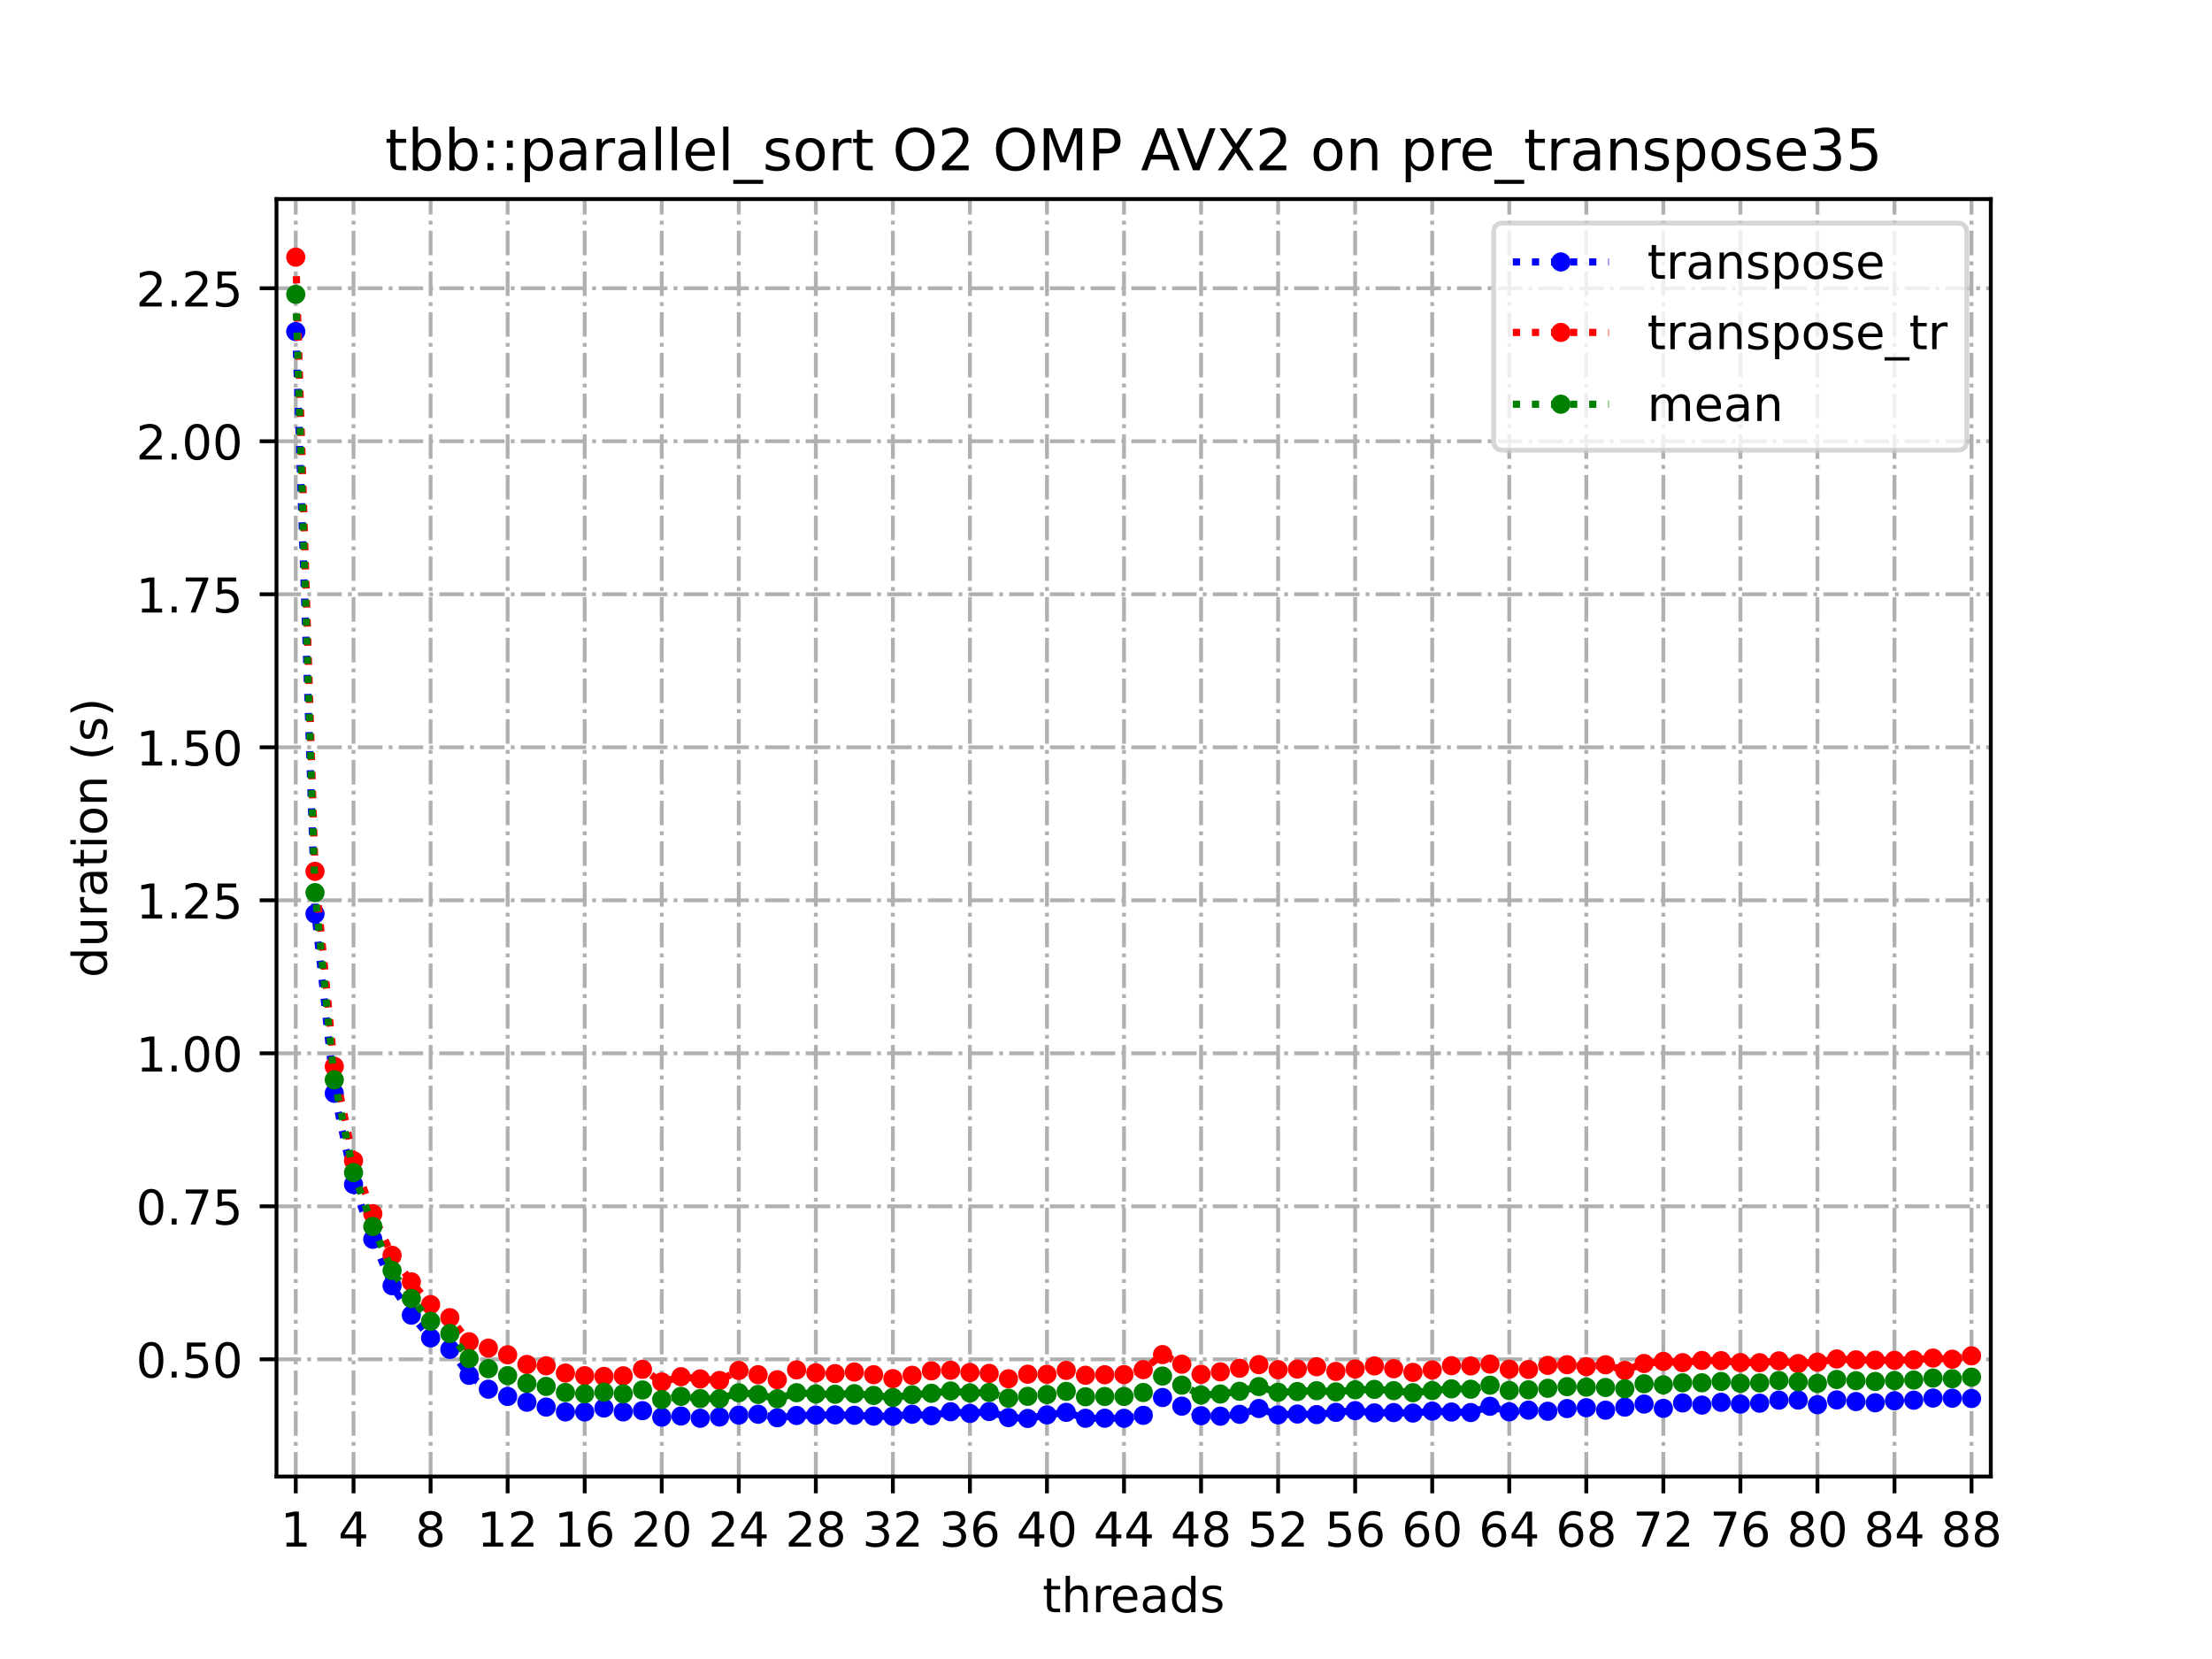 <?xml version="1.0" encoding="utf-8" standalone="no"?>
<!DOCTYPE svg PUBLIC "-//W3C//DTD SVG 1.1//EN"
  "http://www.w3.org/Graphics/SVG/1.1/DTD/svg11.dtd">
<!-- Created with matplotlib (https://matplotlib.org/) -->
<svg height="345.6pt" version="1.1" viewBox="0 0 460.8 345.6" width="460.8pt" xmlns="http://www.w3.org/2000/svg" xmlns:xlink="http://www.w3.org/1999/xlink">
 <defs>
  <style type="text/css">
*{stroke-linecap:butt;stroke-linejoin:round;}
  </style>
 </defs>
 <g id="figure_1">
  <g id="patch_1">
   <path d="M 0 345.6 
L 460.8 345.6 
L 460.8 0 
L 0 0 
z
" style="fill:#ffffff;"/>
  </g>
  <g id="axes_1">
   <g id="patch_2">
    <path d="M 57.6 307.584 
L 414.72 307.584 
L 414.72 41.472 
L 57.6 41.472 
z
" style="fill:#ffffff;"/>
   </g>
   <g id="matplotlib.axis_1">
    <g id="xtick_1">
     <g id="line2d_1">
      <path clip-path="url(#p6f0ccc1c2e)" d="M 61.613 307.584 
L 61.613 41.472 
" style="fill:none;stroke:#b0b0b0;stroke-dasharray:5.12,1.28,0.8,1.28;stroke-dashoffset:0;stroke-width:0.8;"/>
     </g>
     <g id="line2d_2">
      <defs>
       <path d="M 0 0 
L 0 3.5 
" id="mcf549cd169" style="stroke:#000000;stroke-width:0.8;"/>
      </defs>
      <g>
       <use style="stroke:#000000;stroke-width:0.8;" x="61.613" xlink:href="#mcf549cd169" y="307.584"/>
      </g>
     </g>
     <g id="text_1">
      <!-- 1 -->
      <defs>
       <path d="M 12.406 8.297 
L 28.516 8.297 
L 28.516 63.922 
L 10.984 60.406 
L 10.984 69.391 
L 28.422 72.906 
L 38.281 72.906 
L 38.281 8.297 
L 54.391 8.297 
L 54.391 0 
L 12.406 0 
z
" id="DejaVuSans-49"/>
      </defs>
      <g transform="translate(58.431 322.182)scale(0.1 -0.1)">
       <use xlink:href="#DejaVuSans-49"/>
      </g>
     </g>
    </g>
    <g id="xtick_2">
     <g id="line2d_3">
      <path clip-path="url(#p6f0ccc1c2e)" d="M 73.65 307.584 
L 73.65 41.472 
" style="fill:none;stroke:#b0b0b0;stroke-dasharray:5.12,1.28,0.8,1.28;stroke-dashoffset:0;stroke-width:0.8;"/>
     </g>
     <g id="line2d_4">
      <g>
       <use style="stroke:#000000;stroke-width:0.8;" x="73.65" xlink:href="#mcf549cd169" y="307.584"/>
      </g>
     </g>
     <g id="text_2">
      <!-- 4 -->
      <defs>
       <path d="M 37.797 64.312 
L 12.891 25.391 
L 37.797 25.391 
z
M 35.203 72.906 
L 47.609 72.906 
L 47.609 25.391 
L 58.016 25.391 
L 58.016 17.188 
L 47.609 17.188 
L 47.609 0 
L 37.797 0 
L 37.797 17.188 
L 4.891 17.188 
L 4.891 26.703 
z
" id="DejaVuSans-52"/>
      </defs>
      <g transform="translate(70.469 322.182)scale(0.1 -0.1)">
       <use xlink:href="#DejaVuSans-52"/>
      </g>
     </g>
    </g>
    <g id="xtick_3">
     <g id="line2d_5">
      <path clip-path="url(#p6f0ccc1c2e)" d="M 89.701 307.584 
L 89.701 41.472 
" style="fill:none;stroke:#b0b0b0;stroke-dasharray:5.12,1.28,0.8,1.28;stroke-dashoffset:0;stroke-width:0.8;"/>
     </g>
     <g id="line2d_6">
      <g>
       <use style="stroke:#000000;stroke-width:0.8;" x="89.701" xlink:href="#mcf549cd169" y="307.584"/>
      </g>
     </g>
     <g id="text_3">
      <!-- 8 -->
      <defs>
       <path d="M 31.781 34.625 
Q 24.75 34.625 20.719 30.859 
Q 16.703 27.094 16.703 20.516 
Q 16.703 13.922 20.719 10.156 
Q 24.75 6.391 31.781 6.391 
Q 38.812 6.391 42.859 10.172 
Q 46.922 13.969 46.922 20.516 
Q 46.922 27.094 42.891 30.859 
Q 38.875 34.625 31.781 34.625 
z
M 21.922 38.812 
Q 15.578 40.375 12.031 44.719 
Q 8.5 49.078 8.5 55.328 
Q 8.5 64.062 14.719 69.141 
Q 20.953 74.219 31.781 74.219 
Q 42.672 74.219 48.875 69.141 
Q 55.078 64.062 55.078 55.328 
Q 55.078 49.078 51.531 44.719 
Q 48 40.375 41.703 38.812 
Q 48.828 37.156 52.797 32.312 
Q 56.781 27.484 56.781 20.516 
Q 56.781 9.906 50.312 4.234 
Q 43.844 -1.422 31.781 -1.422 
Q 19.734 -1.422 13.25 4.234 
Q 6.781 9.906 6.781 20.516 
Q 6.781 27.484 10.781 32.312 
Q 14.797 37.156 21.922 38.812 
z
M 18.312 54.391 
Q 18.312 48.734 21.844 45.562 
Q 25.391 42.391 31.781 42.391 
Q 38.141 42.391 41.719 45.562 
Q 45.312 48.734 45.312 54.391 
Q 45.312 60.062 41.719 63.234 
Q 38.141 66.406 31.781 66.406 
Q 25.391 66.406 21.844 63.234 
Q 18.312 60.062 18.312 54.391 
z
" id="DejaVuSans-56"/>
      </defs>
      <g transform="translate(86.519 322.182)scale(0.1 -0.1)">
       <use xlink:href="#DejaVuSans-56"/>
      </g>
     </g>
    </g>
    <g id="xtick_4">
     <g id="line2d_7">
      <path clip-path="url(#p6f0ccc1c2e)" d="M 105.751 307.584 
L 105.751 41.472 
" style="fill:none;stroke:#b0b0b0;stroke-dasharray:5.12,1.28,0.8,1.28;stroke-dashoffset:0;stroke-width:0.8;"/>
     </g>
     <g id="line2d_8">
      <g>
       <use style="stroke:#000000;stroke-width:0.8;" x="105.751" xlink:href="#mcf549cd169" y="307.584"/>
      </g>
     </g>
     <g id="text_4">
      <!-- 12 -->
      <defs>
       <path d="M 19.188 8.297 
L 53.609 8.297 
L 53.609 0 
L 7.328 0 
L 7.328 8.297 
Q 12.938 14.109 22.625 23.891 
Q 32.328 33.688 34.812 36.531 
Q 39.547 41.844 41.422 45.531 
Q 43.312 49.219 43.312 52.781 
Q 43.312 58.594 39.234 62.25 
Q 35.156 65.922 28.609 65.922 
Q 23.969 65.922 18.812 64.312 
Q 13.672 62.703 7.812 59.422 
L 7.812 69.391 
Q 13.766 71.781 18.938 73 
Q 24.125 74.219 28.422 74.219 
Q 39.75 74.219 46.484 68.547 
Q 53.219 62.891 53.219 53.422 
Q 53.219 48.922 51.531 44.891 
Q 49.859 40.875 45.406 35.406 
Q 44.188 33.984 37.641 27.219 
Q 31.109 20.453 19.188 8.297 
z
" id="DejaVuSans-50"/>
      </defs>
      <g transform="translate(99.389 322.182)scale(0.1 -0.1)">
       <use xlink:href="#DejaVuSans-49"/>
       <use x="63.623" xlink:href="#DejaVuSans-50"/>
      </g>
     </g>
    </g>
    <g id="xtick_5">
     <g id="line2d_9">
      <path clip-path="url(#p6f0ccc1c2e)" d="M 121.801 307.584 
L 121.801 41.472 
" style="fill:none;stroke:#b0b0b0;stroke-dasharray:5.12,1.28,0.8,1.28;stroke-dashoffset:0;stroke-width:0.8;"/>
     </g>
     <g id="line2d_10">
      <g>
       <use style="stroke:#000000;stroke-width:0.8;" x="121.801" xlink:href="#mcf549cd169" y="307.584"/>
      </g>
     </g>
     <g id="text_5">
      <!-- 16 -->
      <defs>
       <path d="M 33.016 40.375 
Q 26.375 40.375 22.484 35.828 
Q 18.609 31.297 18.609 23.391 
Q 18.609 15.531 22.484 10.953 
Q 26.375 6.391 33.016 6.391 
Q 39.656 6.391 43.531 10.953 
Q 47.406 15.531 47.406 23.391 
Q 47.406 31.297 43.531 35.828 
Q 39.656 40.375 33.016 40.375 
z
M 52.594 71.297 
L 52.594 62.312 
Q 48.875 64.062 45.094 64.984 
Q 41.312 65.922 37.594 65.922 
Q 27.828 65.922 22.672 59.328 
Q 17.531 52.734 16.797 39.406 
Q 19.672 43.656 24.016 45.922 
Q 28.375 48.188 33.594 48.188 
Q 44.578 48.188 50.953 41.516 
Q 57.328 34.859 57.328 23.391 
Q 57.328 12.156 50.688 5.359 
Q 44.047 -1.422 33.016 -1.422 
Q 20.359 -1.422 13.672 8.266 
Q 6.984 17.969 6.984 36.375 
Q 6.984 53.656 15.188 63.938 
Q 23.391 74.219 37.203 74.219 
Q 40.922 74.219 44.703 73.484 
Q 48.484 72.75 52.594 71.297 
z
" id="DejaVuSans-54"/>
      </defs>
      <g transform="translate(115.439 322.182)scale(0.1 -0.1)">
       <use xlink:href="#DejaVuSans-49"/>
       <use x="63.623" xlink:href="#DejaVuSans-54"/>
      </g>
     </g>
    </g>
    <g id="xtick_6">
     <g id="line2d_11">
      <path clip-path="url(#p6f0ccc1c2e)" d="M 137.852 307.584 
L 137.852 41.472 
" style="fill:none;stroke:#b0b0b0;stroke-dasharray:5.12,1.28,0.8,1.28;stroke-dashoffset:0;stroke-width:0.8;"/>
     </g>
     <g id="line2d_12">
      <g>
       <use style="stroke:#000000;stroke-width:0.8;" x="137.852" xlink:href="#mcf549cd169" y="307.584"/>
      </g>
     </g>
     <g id="text_6">
      <!-- 20 -->
      <defs>
       <path d="M 31.781 66.406 
Q 24.172 66.406 20.328 58.906 
Q 16.5 51.422 16.5 36.375 
Q 16.5 21.391 20.328 13.891 
Q 24.172 6.391 31.781 6.391 
Q 39.453 6.391 43.281 13.891 
Q 47.125 21.391 47.125 36.375 
Q 47.125 51.422 43.281 58.906 
Q 39.453 66.406 31.781 66.406 
z
M 31.781 74.219 
Q 44.047 74.219 50.516 64.516 
Q 56.984 54.828 56.984 36.375 
Q 56.984 17.969 50.516 8.266 
Q 44.047 -1.422 31.781 -1.422 
Q 19.531 -1.422 13.062 8.266 
Q 6.594 17.969 6.594 36.375 
Q 6.594 54.828 13.062 64.516 
Q 19.531 74.219 31.781 74.219 
z
" id="DejaVuSans-48"/>
      </defs>
      <g transform="translate(131.489 322.182)scale(0.1 -0.1)">
       <use xlink:href="#DejaVuSans-50"/>
       <use x="63.623" xlink:href="#DejaVuSans-48"/>
      </g>
     </g>
    </g>
    <g id="xtick_7">
     <g id="line2d_13">
      <path clip-path="url(#p6f0ccc1c2e)" d="M 153.902 307.584 
L 153.902 41.472 
" style="fill:none;stroke:#b0b0b0;stroke-dasharray:5.12,1.28,0.8,1.28;stroke-dashoffset:0;stroke-width:0.8;"/>
     </g>
     <g id="line2d_14">
      <g>
       <use style="stroke:#000000;stroke-width:0.8;" x="153.902" xlink:href="#mcf549cd169" y="307.584"/>
      </g>
     </g>
     <g id="text_7">
      <!-- 24 -->
      <g transform="translate(147.54 322.182)scale(0.1 -0.1)">
       <use xlink:href="#DejaVuSans-50"/>
       <use x="63.623" xlink:href="#DejaVuSans-52"/>
      </g>
     </g>
    </g>
    <g id="xtick_8">
     <g id="line2d_15">
      <path clip-path="url(#p6f0ccc1c2e)" d="M 169.952 307.584 
L 169.952 41.472 
" style="fill:none;stroke:#b0b0b0;stroke-dasharray:5.12,1.28,0.8,1.28;stroke-dashoffset:0;stroke-width:0.8;"/>
     </g>
     <g id="line2d_16">
      <g>
       <use style="stroke:#000000;stroke-width:0.8;" x="169.952" xlink:href="#mcf549cd169" y="307.584"/>
      </g>
     </g>
     <g id="text_8">
      <!-- 28 -->
      <g transform="translate(163.59 322.182)scale(0.1 -0.1)">
       <use xlink:href="#DejaVuSans-50"/>
       <use x="63.623" xlink:href="#DejaVuSans-56"/>
      </g>
     </g>
    </g>
    <g id="xtick_9">
     <g id="line2d_17">
      <path clip-path="url(#p6f0ccc1c2e)" d="M 186.003 307.584 
L 186.003 41.472 
" style="fill:none;stroke:#b0b0b0;stroke-dasharray:5.12,1.28,0.8,1.28;stroke-dashoffset:0;stroke-width:0.8;"/>
     </g>
     <g id="line2d_18">
      <g>
       <use style="stroke:#000000;stroke-width:0.8;" x="186.003" xlink:href="#mcf549cd169" y="307.584"/>
      </g>
     </g>
     <g id="text_9">
      <!-- 32 -->
      <defs>
       <path d="M 40.578 39.312 
Q 47.656 37.797 51.625 33 
Q 55.609 28.219 55.609 21.188 
Q 55.609 10.406 48.188 4.484 
Q 40.766 -1.422 27.094 -1.422 
Q 22.516 -1.422 17.656 -0.516 
Q 12.797 0.391 7.625 2.203 
L 7.625 11.719 
Q 11.719 9.328 16.594 8.109 
Q 21.484 6.891 26.812 6.891 
Q 36.078 6.891 40.938 10.547 
Q 45.797 14.203 45.797 21.188 
Q 45.797 27.641 41.281 31.266 
Q 36.766 34.906 28.719 34.906 
L 20.219 34.906 
L 20.219 43.016 
L 29.109 43.016 
Q 36.375 43.016 40.234 45.922 
Q 44.094 48.828 44.094 54.297 
Q 44.094 59.906 40.109 62.906 
Q 36.141 65.922 28.719 65.922 
Q 24.656 65.922 20.016 65.031 
Q 15.375 64.156 9.812 62.312 
L 9.812 71.094 
Q 15.438 72.656 20.344 73.438 
Q 25.25 74.219 29.594 74.219 
Q 40.828 74.219 47.359 69.109 
Q 53.906 64.016 53.906 55.328 
Q 53.906 49.266 50.438 45.094 
Q 46.969 40.922 40.578 39.312 
z
" id="DejaVuSans-51"/>
      </defs>
      <g transform="translate(179.64 322.182)scale(0.1 -0.1)">
       <use xlink:href="#DejaVuSans-51"/>
       <use x="63.623" xlink:href="#DejaVuSans-50"/>
      </g>
     </g>
    </g>
    <g id="xtick_10">
     <g id="line2d_19">
      <path clip-path="url(#p6f0ccc1c2e)" d="M 202.053 307.584 
L 202.053 41.472 
" style="fill:none;stroke:#b0b0b0;stroke-dasharray:5.12,1.28,0.8,1.28;stroke-dashoffset:0;stroke-width:0.8;"/>
     </g>
     <g id="line2d_20">
      <g>
       <use style="stroke:#000000;stroke-width:0.8;" x="202.053" xlink:href="#mcf549cd169" y="307.584"/>
      </g>
     </g>
     <g id="text_10">
      <!-- 36 -->
      <g transform="translate(195.691 322.182)scale(0.1 -0.1)">
       <use xlink:href="#DejaVuSans-51"/>
       <use x="63.623" xlink:href="#DejaVuSans-54"/>
      </g>
     </g>
    </g>
    <g id="xtick_11">
     <g id="line2d_21">
      <path clip-path="url(#p6f0ccc1c2e)" d="M 218.103 307.584 
L 218.103 41.472 
" style="fill:none;stroke:#b0b0b0;stroke-dasharray:5.12,1.28,0.8,1.28;stroke-dashoffset:0;stroke-width:0.8;"/>
     </g>
     <g id="line2d_22">
      <g>
       <use style="stroke:#000000;stroke-width:0.8;" x="218.103" xlink:href="#mcf549cd169" y="307.584"/>
      </g>
     </g>
     <g id="text_11">
      <!-- 40 -->
      <g transform="translate(211.741 322.182)scale(0.1 -0.1)">
       <use xlink:href="#DejaVuSans-52"/>
       <use x="63.623" xlink:href="#DejaVuSans-48"/>
      </g>
     </g>
    </g>
    <g id="xtick_12">
     <g id="line2d_23">
      <path clip-path="url(#p6f0ccc1c2e)" d="M 234.154 307.584 
L 234.154 41.472 
" style="fill:none;stroke:#b0b0b0;stroke-dasharray:5.12,1.28,0.8,1.28;stroke-dashoffset:0;stroke-width:0.8;"/>
     </g>
     <g id="line2d_24">
      <g>
       <use style="stroke:#000000;stroke-width:0.8;" x="234.154" xlink:href="#mcf549cd169" y="307.584"/>
      </g>
     </g>
     <g id="text_12">
      <!-- 44 -->
      <g transform="translate(227.791 322.182)scale(0.1 -0.1)">
       <use xlink:href="#DejaVuSans-52"/>
       <use x="63.623" xlink:href="#DejaVuSans-52"/>
      </g>
     </g>
    </g>
    <g id="xtick_13">
     <g id="line2d_25">
      <path clip-path="url(#p6f0ccc1c2e)" d="M 250.204 307.584 
L 250.204 41.472 
" style="fill:none;stroke:#b0b0b0;stroke-dasharray:5.12,1.28,0.8,1.28;stroke-dashoffset:0;stroke-width:0.8;"/>
     </g>
     <g id="line2d_26">
      <g>
       <use style="stroke:#000000;stroke-width:0.8;" x="250.204" xlink:href="#mcf549cd169" y="307.584"/>
      </g>
     </g>
     <g id="text_13">
      <!-- 48 -->
      <g transform="translate(243.842 322.182)scale(0.1 -0.1)">
       <use xlink:href="#DejaVuSans-52"/>
       <use x="63.623" xlink:href="#DejaVuSans-56"/>
      </g>
     </g>
    </g>
    <g id="xtick_14">
     <g id="line2d_27">
      <path clip-path="url(#p6f0ccc1c2e)" d="M 266.254 307.584 
L 266.254 41.472 
" style="fill:none;stroke:#b0b0b0;stroke-dasharray:5.12,1.28,0.8,1.28;stroke-dashoffset:0;stroke-width:0.8;"/>
     </g>
     <g id="line2d_28">
      <g>
       <use style="stroke:#000000;stroke-width:0.8;" x="266.254" xlink:href="#mcf549cd169" y="307.584"/>
      </g>
     </g>
     <g id="text_14">
      <!-- 52 -->
      <defs>
       <path d="M 10.797 72.906 
L 49.516 72.906 
L 49.516 64.594 
L 19.828 64.594 
L 19.828 46.734 
Q 21.969 47.469 24.109 47.828 
Q 26.266 48.188 28.422 48.188 
Q 40.625 48.188 47.75 41.5 
Q 54.891 34.812 54.891 23.391 
Q 54.891 11.625 47.562 5.094 
Q 40.234 -1.422 26.906 -1.422 
Q 22.312 -1.422 17.547 -0.641 
Q 12.797 0.141 7.719 1.703 
L 7.719 11.625 
Q 12.109 9.234 16.797 8.062 
Q 21.484 6.891 26.703 6.891 
Q 35.156 6.891 40.078 11.328 
Q 45.016 15.766 45.016 23.391 
Q 45.016 31 40.078 35.438 
Q 35.156 39.891 26.703 39.891 
Q 22.75 39.891 18.812 39.016 
Q 14.891 38.141 10.797 36.281 
z
" id="DejaVuSans-53"/>
      </defs>
      <g transform="translate(259.892 322.182)scale(0.1 -0.1)">
       <use xlink:href="#DejaVuSans-53"/>
       <use x="63.623" xlink:href="#DejaVuSans-50"/>
      </g>
     </g>
    </g>
    <g id="xtick_15">
     <g id="line2d_29">
      <path clip-path="url(#p6f0ccc1c2e)" d="M 282.305 307.584 
L 282.305 41.472 
" style="fill:none;stroke:#b0b0b0;stroke-dasharray:5.12,1.28,0.8,1.28;stroke-dashoffset:0;stroke-width:0.8;"/>
     </g>
     <g id="line2d_30">
      <g>
       <use style="stroke:#000000;stroke-width:0.8;" x="282.305" xlink:href="#mcf549cd169" y="307.584"/>
      </g>
     </g>
     <g id="text_15">
      <!-- 56 -->
      <g transform="translate(275.942 322.182)scale(0.1 -0.1)">
       <use xlink:href="#DejaVuSans-53"/>
       <use x="63.623" xlink:href="#DejaVuSans-54"/>
      </g>
     </g>
    </g>
    <g id="xtick_16">
     <g id="line2d_31">
      <path clip-path="url(#p6f0ccc1c2e)" d="M 298.355 307.584 
L 298.355 41.472 
" style="fill:none;stroke:#b0b0b0;stroke-dasharray:5.12,1.28,0.8,1.28;stroke-dashoffset:0;stroke-width:0.8;"/>
     </g>
     <g id="line2d_32">
      <g>
       <use style="stroke:#000000;stroke-width:0.8;" x="298.355" xlink:href="#mcf549cd169" y="307.584"/>
      </g>
     </g>
     <g id="text_16">
      <!-- 60 -->
      <g transform="translate(291.993 322.182)scale(0.1 -0.1)">
       <use xlink:href="#DejaVuSans-54"/>
       <use x="63.623" xlink:href="#DejaVuSans-48"/>
      </g>
     </g>
    </g>
    <g id="xtick_17">
     <g id="line2d_33">
      <path clip-path="url(#p6f0ccc1c2e)" d="M 314.405 307.584 
L 314.405 41.472 
" style="fill:none;stroke:#b0b0b0;stroke-dasharray:5.12,1.28,0.8,1.28;stroke-dashoffset:0;stroke-width:0.8;"/>
     </g>
     <g id="line2d_34">
      <g>
       <use style="stroke:#000000;stroke-width:0.8;" x="314.405" xlink:href="#mcf549cd169" y="307.584"/>
      </g>
     </g>
     <g id="text_17">
      <!-- 64 -->
      <g transform="translate(308.043 322.182)scale(0.1 -0.1)">
       <use xlink:href="#DejaVuSans-54"/>
       <use x="63.623" xlink:href="#DejaVuSans-52"/>
      </g>
     </g>
    </g>
    <g id="xtick_18">
     <g id="line2d_35">
      <path clip-path="url(#p6f0ccc1c2e)" d="M 330.456 307.584 
L 330.456 41.472 
" style="fill:none;stroke:#b0b0b0;stroke-dasharray:5.12,1.28,0.8,1.28;stroke-dashoffset:0;stroke-width:0.8;"/>
     </g>
     <g id="line2d_36">
      <g>
       <use style="stroke:#000000;stroke-width:0.8;" x="330.456" xlink:href="#mcf549cd169" y="307.584"/>
      </g>
     </g>
     <g id="text_18">
      <!-- 68 -->
      <g transform="translate(324.093 322.182)scale(0.1 -0.1)">
       <use xlink:href="#DejaVuSans-54"/>
       <use x="63.623" xlink:href="#DejaVuSans-56"/>
      </g>
     </g>
    </g>
    <g id="xtick_19">
     <g id="line2d_37">
      <path clip-path="url(#p6f0ccc1c2e)" d="M 346.506 307.584 
L 346.506 41.472 
" style="fill:none;stroke:#b0b0b0;stroke-dasharray:5.12,1.28,0.8,1.28;stroke-dashoffset:0;stroke-width:0.8;"/>
     </g>
     <g id="line2d_38">
      <g>
       <use style="stroke:#000000;stroke-width:0.8;" x="346.506" xlink:href="#mcf549cd169" y="307.584"/>
      </g>
     </g>
     <g id="text_19">
      <!-- 72 -->
      <defs>
       <path d="M 8.203 72.906 
L 55.078 72.906 
L 55.078 68.703 
L 28.609 0 
L 18.312 0 
L 43.219 64.594 
L 8.203 64.594 
z
" id="DejaVuSans-55"/>
      </defs>
      <g transform="translate(340.144 322.182)scale(0.1 -0.1)">
       <use xlink:href="#DejaVuSans-55"/>
       <use x="63.623" xlink:href="#DejaVuSans-50"/>
      </g>
     </g>
    </g>
    <g id="xtick_20">
     <g id="line2d_39">
      <path clip-path="url(#p6f0ccc1c2e)" d="M 362.556 307.584 
L 362.556 41.472 
" style="fill:none;stroke:#b0b0b0;stroke-dasharray:5.12,1.28,0.8,1.28;stroke-dashoffset:0;stroke-width:0.8;"/>
     </g>
     <g id="line2d_40">
      <g>
       <use style="stroke:#000000;stroke-width:0.8;" x="362.556" xlink:href="#mcf549cd169" y="307.584"/>
      </g>
     </g>
     <g id="text_20">
      <!-- 76 -->
      <g transform="translate(356.194 322.182)scale(0.1 -0.1)">
       <use xlink:href="#DejaVuSans-55"/>
       <use x="63.623" xlink:href="#DejaVuSans-54"/>
      </g>
     </g>
    </g>
    <g id="xtick_21">
     <g id="line2d_41">
      <path clip-path="url(#p6f0ccc1c2e)" d="M 378.607 307.584 
L 378.607 41.472 
" style="fill:none;stroke:#b0b0b0;stroke-dasharray:5.12,1.28,0.8,1.28;stroke-dashoffset:0;stroke-width:0.8;"/>
     </g>
     <g id="line2d_42">
      <g>
       <use style="stroke:#000000;stroke-width:0.8;" x="378.607" xlink:href="#mcf549cd169" y="307.584"/>
      </g>
     </g>
     <g id="text_21">
      <!-- 80 -->
      <g transform="translate(372.244 322.182)scale(0.1 -0.1)">
       <use xlink:href="#DejaVuSans-56"/>
       <use x="63.623" xlink:href="#DejaVuSans-48"/>
      </g>
     </g>
    </g>
    <g id="xtick_22">
     <g id="line2d_43">
      <path clip-path="url(#p6f0ccc1c2e)" d="M 394.657 307.584 
L 394.657 41.472 
" style="fill:none;stroke:#b0b0b0;stroke-dasharray:5.12,1.28,0.8,1.28;stroke-dashoffset:0;stroke-width:0.8;"/>
     </g>
     <g id="line2d_44">
      <g>
       <use style="stroke:#000000;stroke-width:0.8;" x="394.657" xlink:href="#mcf549cd169" y="307.584"/>
      </g>
     </g>
     <g id="text_22">
      <!-- 84 -->
      <g transform="translate(388.295 322.182)scale(0.1 -0.1)">
       <use xlink:href="#DejaVuSans-56"/>
       <use x="63.623" xlink:href="#DejaVuSans-52"/>
      </g>
     </g>
    </g>
    <g id="xtick_23">
     <g id="line2d_45">
      <path clip-path="url(#p6f0ccc1c2e)" d="M 410.707 307.584 
L 410.707 41.472 
" style="fill:none;stroke:#b0b0b0;stroke-dasharray:5.12,1.28,0.8,1.28;stroke-dashoffset:0;stroke-width:0.8;"/>
     </g>
     <g id="line2d_46">
      <g>
       <use style="stroke:#000000;stroke-width:0.8;" x="410.707" xlink:href="#mcf549cd169" y="307.584"/>
      </g>
     </g>
     <g id="text_23">
      <!-- 88 -->
      <g transform="translate(404.345 322.182)scale(0.1 -0.1)">
       <use xlink:href="#DejaVuSans-56"/>
       <use x="63.623" xlink:href="#DejaVuSans-56"/>
      </g>
     </g>
    </g>
    <g id="text_24">
     <!-- threads -->
     <defs>
      <path d="M 18.312 70.219 
L 18.312 54.688 
L 36.812 54.688 
L 36.812 47.703 
L 18.312 47.703 
L 18.312 18.016 
Q 18.312 11.328 20.141 9.422 
Q 21.969 7.516 27.594 7.516 
L 36.812 7.516 
L 36.812 0 
L 27.594 0 
Q 17.188 0 13.234 3.875 
Q 9.281 7.766 9.281 18.016 
L 9.281 47.703 
L 2.688 47.703 
L 2.688 54.688 
L 9.281 54.688 
L 9.281 70.219 
z
" id="DejaVuSans-116"/>
      <path d="M 54.891 33.016 
L 54.891 0 
L 45.906 0 
L 45.906 32.719 
Q 45.906 40.484 42.875 44.328 
Q 39.844 48.188 33.797 48.188 
Q 26.516 48.188 22.312 43.547 
Q 18.109 38.922 18.109 30.906 
L 18.109 0 
L 9.078 0 
L 9.078 75.984 
L 18.109 75.984 
L 18.109 46.188 
Q 21.344 51.125 25.703 53.562 
Q 30.078 56 35.797 56 
Q 45.219 56 50.047 50.172 
Q 54.891 44.344 54.891 33.016 
z
" id="DejaVuSans-104"/>
      <path d="M 41.109 46.297 
Q 39.594 47.172 37.812 47.578 
Q 36.031 48 33.891 48 
Q 26.266 48 22.188 43.047 
Q 18.109 38.094 18.109 28.812 
L 18.109 0 
L 9.078 0 
L 9.078 54.688 
L 18.109 54.688 
L 18.109 46.188 
Q 20.953 51.172 25.484 53.578 
Q 30.031 56 36.531 56 
Q 37.453 56 38.578 55.875 
Q 39.703 55.766 41.062 55.516 
z
" id="DejaVuSans-114"/>
      <path d="M 56.203 29.594 
L 56.203 25.203 
L 14.891 25.203 
Q 15.484 15.922 20.484 11.062 
Q 25.484 6.203 34.422 6.203 
Q 39.594 6.203 44.453 7.469 
Q 49.312 8.734 54.109 11.281 
L 54.109 2.781 
Q 49.266 0.734 44.188 -0.344 
Q 39.109 -1.422 33.891 -1.422 
Q 20.797 -1.422 13.156 6.188 
Q 5.516 13.812 5.516 26.812 
Q 5.516 40.234 12.766 48.109 
Q 20.016 56 32.328 56 
Q 43.359 56 49.781 48.891 
Q 56.203 41.797 56.203 29.594 
z
M 47.219 32.234 
Q 47.125 39.594 43.094 43.984 
Q 39.062 48.391 32.422 48.391 
Q 24.906 48.391 20.391 44.141 
Q 15.875 39.891 15.188 32.172 
z
" id="DejaVuSans-101"/>
      <path d="M 34.281 27.484 
Q 23.391 27.484 19.188 25 
Q 14.984 22.516 14.984 16.5 
Q 14.984 11.719 18.141 8.906 
Q 21.297 6.109 26.703 6.109 
Q 34.188 6.109 38.703 11.406 
Q 43.219 16.703 43.219 25.484 
L 43.219 27.484 
z
M 52.203 31.203 
L 52.203 0 
L 43.219 0 
L 43.219 8.297 
Q 40.141 3.328 35.547 0.953 
Q 30.953 -1.422 24.312 -1.422 
Q 15.922 -1.422 10.953 3.297 
Q 6 8.016 6 15.922 
Q 6 25.141 12.172 29.828 
Q 18.359 34.516 30.609 34.516 
L 43.219 34.516 
L 43.219 35.406 
Q 43.219 41.609 39.141 45 
Q 35.062 48.391 27.688 48.391 
Q 23 48.391 18.547 47.266 
Q 14.109 46.141 10.016 43.891 
L 10.016 52.203 
Q 14.938 54.109 19.578 55.047 
Q 24.219 56 28.609 56 
Q 40.484 56 46.344 49.844 
Q 52.203 43.703 52.203 31.203 
z
" id="DejaVuSans-97"/>
      <path d="M 45.406 46.391 
L 45.406 75.984 
L 54.391 75.984 
L 54.391 0 
L 45.406 0 
L 45.406 8.203 
Q 42.578 3.328 38.25 0.953 
Q 33.938 -1.422 27.875 -1.422 
Q 17.969 -1.422 11.734 6.484 
Q 5.516 14.406 5.516 27.297 
Q 5.516 40.188 11.734 48.094 
Q 17.969 56 27.875 56 
Q 33.938 56 38.25 53.625 
Q 42.578 51.266 45.406 46.391 
z
M 14.797 27.297 
Q 14.797 17.391 18.875 11.75 
Q 22.953 6.109 30.078 6.109 
Q 37.203 6.109 41.297 11.75 
Q 45.406 17.391 45.406 27.297 
Q 45.406 37.203 41.297 42.844 
Q 37.203 48.484 30.078 48.484 
Q 22.953 48.484 18.875 42.844 
Q 14.797 37.203 14.797 27.297 
z
" id="DejaVuSans-100"/>
      <path d="M 44.281 53.078 
L 44.281 44.578 
Q 40.484 46.531 36.375 47.5 
Q 32.281 48.484 27.875 48.484 
Q 21.188 48.484 17.844 46.438 
Q 14.5 44.391 14.5 40.281 
Q 14.5 37.156 16.891 35.375 
Q 19.281 33.594 26.516 31.984 
L 29.594 31.297 
Q 39.156 29.25 43.188 25.516 
Q 47.219 21.781 47.219 15.094 
Q 47.219 7.469 41.188 3.016 
Q 35.156 -1.422 24.609 -1.422 
Q 20.219 -1.422 15.453 -0.562 
Q 10.688 0.297 5.422 2 
L 5.422 11.281 
Q 10.406 8.688 15.234 7.391 
Q 20.062 6.109 24.812 6.109 
Q 31.156 6.109 34.562 8.281 
Q 37.984 10.453 37.984 14.406 
Q 37.984 18.062 35.516 20.016 
Q 33.062 21.969 24.703 23.781 
L 21.578 24.516 
Q 13.234 26.266 9.516 29.906 
Q 5.812 33.547 5.812 39.891 
Q 5.812 47.609 11.281 51.797 
Q 16.75 56 26.812 56 
Q 31.781 56 36.172 55.266 
Q 40.578 54.547 44.281 53.078 
z
" id="DejaVuSans-115"/>
     </defs>
     <g transform="translate(217.169 335.861)scale(0.1 -0.1)">
      <use xlink:href="#DejaVuSans-116"/>
      <use x="39.209" xlink:href="#DejaVuSans-104"/>
      <use x="102.588" xlink:href="#DejaVuSans-114"/>
      <use x="141.451" xlink:href="#DejaVuSans-101"/>
      <use x="202.975" xlink:href="#DejaVuSans-97"/>
      <use x="264.254" xlink:href="#DejaVuSans-100"/>
      <use x="327.73" xlink:href="#DejaVuSans-115"/>
     </g>
    </g>
   </g>
   <g id="matplotlib.axis_2">
    <g id="ytick_1">
     <g id="line2d_47">
      <path clip-path="url(#p6f0ccc1c2e)" d="M 57.6 283.171 
L 414.72 283.171 
" style="fill:none;stroke:#b0b0b0;stroke-dasharray:5.12,1.28,0.8,1.28;stroke-dashoffset:0;stroke-width:0.8;"/>
     </g>
     <g id="line2d_48">
      <defs>
       <path d="M 0 0 
L -3.5 0 
" id="m5d54292600" style="stroke:#000000;stroke-width:0.8;"/>
      </defs>
      <g>
       <use style="stroke:#000000;stroke-width:0.8;" x="57.6" xlink:href="#m5d54292600" y="283.171"/>
      </g>
     </g>
     <g id="text_25">
      <!-- 0.50 -->
      <defs>
       <path d="M 10.688 12.406 
L 21 12.406 
L 21 0 
L 10.688 0 
z
" id="DejaVuSans-46"/>
      </defs>
      <g transform="translate(28.334 286.97)scale(0.1 -0.1)">
       <use xlink:href="#DejaVuSans-48"/>
       <use x="63.623" xlink:href="#DejaVuSans-46"/>
       <use x="95.41" xlink:href="#DejaVuSans-53"/>
       <use x="159.033" xlink:href="#DejaVuSans-48"/>
      </g>
     </g>
    </g>
    <g id="ytick_2">
     <g id="line2d_49">
      <path clip-path="url(#p6f0ccc1c2e)" d="M 57.6 251.296 
L 414.72 251.296 
" style="fill:none;stroke:#b0b0b0;stroke-dasharray:5.12,1.28,0.8,1.28;stroke-dashoffset:0;stroke-width:0.8;"/>
     </g>
     <g id="line2d_50">
      <g>
       <use style="stroke:#000000;stroke-width:0.8;" x="57.6" xlink:href="#m5d54292600" y="251.296"/>
      </g>
     </g>
     <g id="text_26">
      <!-- 0.75 -->
      <g transform="translate(28.334 255.096)scale(0.1 -0.1)">
       <use xlink:href="#DejaVuSans-48"/>
       <use x="63.623" xlink:href="#DejaVuSans-46"/>
       <use x="95.41" xlink:href="#DejaVuSans-55"/>
       <use x="159.033" xlink:href="#DejaVuSans-53"/>
      </g>
     </g>
    </g>
    <g id="ytick_3">
     <g id="line2d_51">
      <path clip-path="url(#p6f0ccc1c2e)" d="M 57.6 219.422 
L 414.72 219.422 
" style="fill:none;stroke:#b0b0b0;stroke-dasharray:5.12,1.28,0.8,1.28;stroke-dashoffset:0;stroke-width:0.8;"/>
     </g>
     <g id="line2d_52">
      <g>
       <use style="stroke:#000000;stroke-width:0.8;" x="57.6" xlink:href="#m5d54292600" y="219.422"/>
      </g>
     </g>
     <g id="text_27">
      <!-- 1.00 -->
      <g transform="translate(28.334 223.221)scale(0.1 -0.1)">
       <use xlink:href="#DejaVuSans-49"/>
       <use x="63.623" xlink:href="#DejaVuSans-46"/>
       <use x="95.41" xlink:href="#DejaVuSans-48"/>
       <use x="159.033" xlink:href="#DejaVuSans-48"/>
      </g>
     </g>
    </g>
    <g id="ytick_4">
     <g id="line2d_53">
      <path clip-path="url(#p6f0ccc1c2e)" d="M 57.6 187.547 
L 414.72 187.547 
" style="fill:none;stroke:#b0b0b0;stroke-dasharray:5.12,1.28,0.8,1.28;stroke-dashoffset:0;stroke-width:0.8;"/>
     </g>
     <g id="line2d_54">
      <g>
       <use style="stroke:#000000;stroke-width:0.8;" x="57.6" xlink:href="#m5d54292600" y="187.547"/>
      </g>
     </g>
     <g id="text_28">
      <!-- 1.25 -->
      <g transform="translate(28.334 191.346)scale(0.1 -0.1)">
       <use xlink:href="#DejaVuSans-49"/>
       <use x="63.623" xlink:href="#DejaVuSans-46"/>
       <use x="95.41" xlink:href="#DejaVuSans-50"/>
       <use x="159.033" xlink:href="#DejaVuSans-53"/>
      </g>
     </g>
    </g>
    <g id="ytick_5">
     <g id="line2d_55">
      <path clip-path="url(#p6f0ccc1c2e)" d="M 57.6 155.672 
L 414.72 155.672 
" style="fill:none;stroke:#b0b0b0;stroke-dasharray:5.12,1.28,0.8,1.28;stroke-dashoffset:0;stroke-width:0.8;"/>
     </g>
     <g id="line2d_56">
      <g>
       <use style="stroke:#000000;stroke-width:0.8;" x="57.6" xlink:href="#m5d54292600" y="155.672"/>
      </g>
     </g>
     <g id="text_29">
      <!-- 1.50 -->
      <g transform="translate(28.334 159.471)scale(0.1 -0.1)">
       <use xlink:href="#DejaVuSans-49"/>
       <use x="63.623" xlink:href="#DejaVuSans-46"/>
       <use x="95.41" xlink:href="#DejaVuSans-53"/>
       <use x="159.033" xlink:href="#DejaVuSans-48"/>
      </g>
     </g>
    </g>
    <g id="ytick_6">
     <g id="line2d_57">
      <path clip-path="url(#p6f0ccc1c2e)" d="M 57.6 123.797 
L 414.72 123.797 
" style="fill:none;stroke:#b0b0b0;stroke-dasharray:5.12,1.28,0.8,1.28;stroke-dashoffset:0;stroke-width:0.8;"/>
     </g>
     <g id="line2d_58">
      <g>
       <use style="stroke:#000000;stroke-width:0.8;" x="57.6" xlink:href="#m5d54292600" y="123.797"/>
      </g>
     </g>
     <g id="text_30">
      <!-- 1.75 -->
      <g transform="translate(28.334 127.596)scale(0.1 -0.1)">
       <use xlink:href="#DejaVuSans-49"/>
       <use x="63.623" xlink:href="#DejaVuSans-46"/>
       <use x="95.41" xlink:href="#DejaVuSans-55"/>
       <use x="159.033" xlink:href="#DejaVuSans-53"/>
      </g>
     </g>
    </g>
    <g id="ytick_7">
     <g id="line2d_59">
      <path clip-path="url(#p6f0ccc1c2e)" d="M 57.6 91.922 
L 414.72 91.922 
" style="fill:none;stroke:#b0b0b0;stroke-dasharray:5.12,1.28,0.8,1.28;stroke-dashoffset:0;stroke-width:0.8;"/>
     </g>
     <g id="line2d_60">
      <g>
       <use style="stroke:#000000;stroke-width:0.8;" x="57.6" xlink:href="#m5d54292600" y="91.922"/>
      </g>
     </g>
     <g id="text_31">
      <!-- 2.00 -->
      <g transform="translate(28.334 95.722)scale(0.1 -0.1)">
       <use xlink:href="#DejaVuSans-50"/>
       <use x="63.623" xlink:href="#DejaVuSans-46"/>
       <use x="95.41" xlink:href="#DejaVuSans-48"/>
       <use x="159.033" xlink:href="#DejaVuSans-48"/>
      </g>
     </g>
    </g>
    <g id="ytick_8">
     <g id="line2d_61">
      <path clip-path="url(#p6f0ccc1c2e)" d="M 57.6 60.048 
L 414.72 60.048 
" style="fill:none;stroke:#b0b0b0;stroke-dasharray:5.12,1.28,0.8,1.28;stroke-dashoffset:0;stroke-width:0.8;"/>
     </g>
     <g id="line2d_62">
      <g>
       <use style="stroke:#000000;stroke-width:0.8;" x="57.6" xlink:href="#m5d54292600" y="60.048"/>
      </g>
     </g>
     <g id="text_32">
      <!-- 2.25 -->
      <g transform="translate(28.334 63.847)scale(0.1 -0.1)">
       <use xlink:href="#DejaVuSans-50"/>
       <use x="63.623" xlink:href="#DejaVuSans-46"/>
       <use x="95.41" xlink:href="#DejaVuSans-50"/>
       <use x="159.033" xlink:href="#DejaVuSans-53"/>
      </g>
     </g>
    </g>
    <g id="text_33">
     <!-- duration (s) -->
     <defs>
      <path d="M 8.5 21.578 
L 8.5 54.688 
L 17.484 54.688 
L 17.484 21.922 
Q 17.484 14.156 20.5 10.266 
Q 23.531 6.391 29.594 6.391 
Q 36.859 6.391 41.078 11.031 
Q 45.312 15.672 45.312 23.688 
L 45.312 54.688 
L 54.297 54.688 
L 54.297 0 
L 45.312 0 
L 45.312 8.406 
Q 42.047 3.422 37.719 1 
Q 33.406 -1.422 27.688 -1.422 
Q 18.266 -1.422 13.375 4.438 
Q 8.5 10.297 8.5 21.578 
z
M 31.109 56 
z
" id="DejaVuSans-117"/>
      <path d="M 9.422 54.688 
L 18.406 54.688 
L 18.406 0 
L 9.422 0 
z
M 9.422 75.984 
L 18.406 75.984 
L 18.406 64.594 
L 9.422 64.594 
z
" id="DejaVuSans-105"/>
      <path d="M 30.609 48.391 
Q 23.391 48.391 19.188 42.75 
Q 14.984 37.109 14.984 27.297 
Q 14.984 17.484 19.156 11.844 
Q 23.344 6.203 30.609 6.203 
Q 37.797 6.203 41.984 11.859 
Q 46.188 17.531 46.188 27.297 
Q 46.188 37.016 41.984 42.703 
Q 37.797 48.391 30.609 48.391 
z
M 30.609 56 
Q 42.328 56 49.016 48.375 
Q 55.719 40.766 55.719 27.297 
Q 55.719 13.875 49.016 6.219 
Q 42.328 -1.422 30.609 -1.422 
Q 18.844 -1.422 12.172 6.219 
Q 5.516 13.875 5.516 27.297 
Q 5.516 40.766 12.172 48.375 
Q 18.844 56 30.609 56 
z
" id="DejaVuSans-111"/>
      <path d="M 54.891 33.016 
L 54.891 0 
L 45.906 0 
L 45.906 32.719 
Q 45.906 40.484 42.875 44.328 
Q 39.844 48.188 33.797 48.188 
Q 26.516 48.188 22.312 43.547 
Q 18.109 38.922 18.109 30.906 
L 18.109 0 
L 9.078 0 
L 9.078 54.688 
L 18.109 54.688 
L 18.109 46.188 
Q 21.344 51.125 25.703 53.562 
Q 30.078 56 35.797 56 
Q 45.219 56 50.047 50.172 
Q 54.891 44.344 54.891 33.016 
z
" id="DejaVuSans-110"/>
      <path id="DejaVuSans-32"/>
      <path d="M 31 75.875 
Q 24.469 64.656 21.281 53.656 
Q 18.109 42.672 18.109 31.391 
Q 18.109 20.125 21.312 9.062 
Q 24.516 -2 31 -13.188 
L 23.188 -13.188 
Q 15.875 -1.703 12.234 9.375 
Q 8.594 20.453 8.594 31.391 
Q 8.594 42.281 12.203 53.312 
Q 15.828 64.359 23.188 75.875 
z
" id="DejaVuSans-40"/>
      <path d="M 8.016 75.875 
L 15.828 75.875 
Q 23.141 64.359 26.781 53.312 
Q 30.422 42.281 30.422 31.391 
Q 30.422 20.453 26.781 9.375 
Q 23.141 -1.703 15.828 -13.188 
L 8.016 -13.188 
Q 14.5 -2 17.703 9.062 
Q 20.906 20.125 20.906 31.391 
Q 20.906 42.672 17.703 53.656 
Q 14.5 64.656 8.016 75.875 
z
" id="DejaVuSans-41"/>
     </defs>
     <g transform="translate(22.255 203.663)rotate(-90)scale(0.1 -0.1)">
      <use xlink:href="#DejaVuSans-100"/>
      <use x="63.477" xlink:href="#DejaVuSans-117"/>
      <use x="126.855" xlink:href="#DejaVuSans-114"/>
      <use x="167.969" xlink:href="#DejaVuSans-97"/>
      <use x="229.248" xlink:href="#DejaVuSans-116"/>
      <use x="268.457" xlink:href="#DejaVuSans-105"/>
      <use x="296.24" xlink:href="#DejaVuSans-111"/>
      <use x="357.422" xlink:href="#DejaVuSans-110"/>
      <use x="420.801" xlink:href="#DejaVuSans-32"/>
      <use x="452.588" xlink:href="#DejaVuSans-40"/>
      <use x="491.602" xlink:href="#DejaVuSans-115"/>
      <use x="543.701" xlink:href="#DejaVuSans-41"/>
     </g>
    </g>
   </g>
   <g id="line2d_63">
    <path clip-path="url(#p6f0ccc1c2e)" d="M 61.613 69.069 
L 65.625 190.378 
L 69.638 227.751 
L 73.65 246.742 
L 77.663 258.164 
L 81.676 267.832 
L 85.688 273.97 
L 89.701 278.715 
L 93.713 281.1 
L 97.726 286.511 
L 101.738 289.396 
L 105.751 290.908 
L 109.764 292.106 
L 113.776 293.12 
L 117.789 294.131 
L 121.801 294.134 
L 125.814 293.319 
L 129.827 294.124 
L 133.839 293.87 
L 137.852 295.223 
L 141.864 294.986 
L 145.877 295.45 
L 149.889 295.19 
L 153.902 294.791 
L 157.915 294.61 
L 161.927 295.346 
L 165.94 294.875 
L 169.952 294.796 
L 173.965 294.75 
L 177.978 294.833 
L 181.99 295.009 
L 186.003 295.039 
L 190.015 294.608 
L 194.028 294.92 
L 198.04 294.088 
L 202.053 294.445 
L 206.066 294.043 
L 210.078 295.309 
L 214.091 295.488 
L 218.103 294.747 
L 222.116 294.217 
L 226.129 295.452 
L 230.141 295.442 
L 234.154 295.458 
L 238.166 294.849 
L 242.179 291.131 
L 246.191 292.927 
L 250.204 294.92 
L 254.217 295.022 
L 258.229 294.626 
L 262.242 293.42 
L 266.254 294.74 
L 270.267 294.568 
L 274.28 294.688 
L 278.292 294.216 
L 282.305 293.866 
L 286.317 294.329 
L 290.33 294.265 
L 294.342 294.367 
L 298.355 293.961 
L 302.368 294.15 
L 306.38 294.262 
L 310.393 292.957 
L 314.405 294.106 
L 318.418 293.761 
L 322.431 293.991 
L 326.443 293.432 
L 330.456 293.251 
L 334.468 293.769 
L 338.481 293.136 
L 342.493 292.488 
L 346.506 293.384 
L 350.519 292.257 
L 354.531 292.706 
L 358.544 292.128 
L 362.556 292.5 
L 366.569 292.309 
L 370.582 291.677 
L 374.594 291.659 
L 378.607 292.619 
L 382.619 291.633 
L 386.632 291.973 
L 390.644 292.227 
L 394.657 291.81 
L 398.67 291.687 
L 402.682 291.245 
L 406.695 291.273 
L 410.707 291.333 
" style="fill:none;stroke:#0000ff;stroke-dasharray:1.5,2.475;stroke-dashoffset:0;stroke-width:1.5;"/>
    <defs>
     <path d="M 0 1.5 
C 0.398 1.5 0.779 1.342 1.061 1.061 
C 1.342 0.779 1.5 0.398 1.5 0 
C 1.5 -0.398 1.342 -0.779 1.061 -1.061 
C 0.779 -1.342 0.398 -1.5 0 -1.5 
C -0.398 -1.5 -0.779 -1.342 -1.061 -1.061 
C -1.342 -0.779 -1.5 -0.398 -1.5 0 
C -1.5 0.398 -1.342 0.779 -1.061 1.061 
C -0.779 1.342 -0.398 1.5 0 1.5 
z
" id="m225d8d6a65" style="stroke:#0000ff;"/>
    </defs>
    <g clip-path="url(#p6f0ccc1c2e)">
     <use style="fill:#0000ff;stroke:#0000ff;" x="61.613" xlink:href="#m225d8d6a65" y="69.069"/>
     <use style="fill:#0000ff;stroke:#0000ff;" x="65.625" xlink:href="#m225d8d6a65" y="190.378"/>
     <use style="fill:#0000ff;stroke:#0000ff;" x="69.638" xlink:href="#m225d8d6a65" y="227.751"/>
     <use style="fill:#0000ff;stroke:#0000ff;" x="73.65" xlink:href="#m225d8d6a65" y="246.742"/>
     <use style="fill:#0000ff;stroke:#0000ff;" x="77.663" xlink:href="#m225d8d6a65" y="258.164"/>
     <use style="fill:#0000ff;stroke:#0000ff;" x="81.676" xlink:href="#m225d8d6a65" y="267.832"/>
     <use style="fill:#0000ff;stroke:#0000ff;" x="85.688" xlink:href="#m225d8d6a65" y="273.97"/>
     <use style="fill:#0000ff;stroke:#0000ff;" x="89.701" xlink:href="#m225d8d6a65" y="278.715"/>
     <use style="fill:#0000ff;stroke:#0000ff;" x="93.713" xlink:href="#m225d8d6a65" y="281.1"/>
     <use style="fill:#0000ff;stroke:#0000ff;" x="97.726" xlink:href="#m225d8d6a65" y="286.511"/>
     <use style="fill:#0000ff;stroke:#0000ff;" x="101.738" xlink:href="#m225d8d6a65" y="289.396"/>
     <use style="fill:#0000ff;stroke:#0000ff;" x="105.751" xlink:href="#m225d8d6a65" y="290.908"/>
     <use style="fill:#0000ff;stroke:#0000ff;" x="109.764" xlink:href="#m225d8d6a65" y="292.106"/>
     <use style="fill:#0000ff;stroke:#0000ff;" x="113.776" xlink:href="#m225d8d6a65" y="293.12"/>
     <use style="fill:#0000ff;stroke:#0000ff;" x="117.789" xlink:href="#m225d8d6a65" y="294.131"/>
     <use style="fill:#0000ff;stroke:#0000ff;" x="121.801" xlink:href="#m225d8d6a65" y="294.134"/>
     <use style="fill:#0000ff;stroke:#0000ff;" x="125.814" xlink:href="#m225d8d6a65" y="293.319"/>
     <use style="fill:#0000ff;stroke:#0000ff;" x="129.827" xlink:href="#m225d8d6a65" y="294.124"/>
     <use style="fill:#0000ff;stroke:#0000ff;" x="133.839" xlink:href="#m225d8d6a65" y="293.87"/>
     <use style="fill:#0000ff;stroke:#0000ff;" x="137.852" xlink:href="#m225d8d6a65" y="295.223"/>
     <use style="fill:#0000ff;stroke:#0000ff;" x="141.864" xlink:href="#m225d8d6a65" y="294.986"/>
     <use style="fill:#0000ff;stroke:#0000ff;" x="145.877" xlink:href="#m225d8d6a65" y="295.45"/>
     <use style="fill:#0000ff;stroke:#0000ff;" x="149.889" xlink:href="#m225d8d6a65" y="295.19"/>
     <use style="fill:#0000ff;stroke:#0000ff;" x="153.902" xlink:href="#m225d8d6a65" y="294.791"/>
     <use style="fill:#0000ff;stroke:#0000ff;" x="157.915" xlink:href="#m225d8d6a65" y="294.61"/>
     <use style="fill:#0000ff;stroke:#0000ff;" x="161.927" xlink:href="#m225d8d6a65" y="295.346"/>
     <use style="fill:#0000ff;stroke:#0000ff;" x="165.94" xlink:href="#m225d8d6a65" y="294.875"/>
     <use style="fill:#0000ff;stroke:#0000ff;" x="169.952" xlink:href="#m225d8d6a65" y="294.796"/>
     <use style="fill:#0000ff;stroke:#0000ff;" x="173.965" xlink:href="#m225d8d6a65" y="294.75"/>
     <use style="fill:#0000ff;stroke:#0000ff;" x="177.978" xlink:href="#m225d8d6a65" y="294.833"/>
     <use style="fill:#0000ff;stroke:#0000ff;" x="181.99" xlink:href="#m225d8d6a65" y="295.009"/>
     <use style="fill:#0000ff;stroke:#0000ff;" x="186.003" xlink:href="#m225d8d6a65" y="295.039"/>
     <use style="fill:#0000ff;stroke:#0000ff;" x="190.015" xlink:href="#m225d8d6a65" y="294.608"/>
     <use style="fill:#0000ff;stroke:#0000ff;" x="194.028" xlink:href="#m225d8d6a65" y="294.92"/>
     <use style="fill:#0000ff;stroke:#0000ff;" x="198.04" xlink:href="#m225d8d6a65" y="294.088"/>
     <use style="fill:#0000ff;stroke:#0000ff;" x="202.053" xlink:href="#m225d8d6a65" y="294.445"/>
     <use style="fill:#0000ff;stroke:#0000ff;" x="206.066" xlink:href="#m225d8d6a65" y="294.043"/>
     <use style="fill:#0000ff;stroke:#0000ff;" x="210.078" xlink:href="#m225d8d6a65" y="295.309"/>
     <use style="fill:#0000ff;stroke:#0000ff;" x="214.091" xlink:href="#m225d8d6a65" y="295.488"/>
     <use style="fill:#0000ff;stroke:#0000ff;" x="218.103" xlink:href="#m225d8d6a65" y="294.747"/>
     <use style="fill:#0000ff;stroke:#0000ff;" x="222.116" xlink:href="#m225d8d6a65" y="294.217"/>
     <use style="fill:#0000ff;stroke:#0000ff;" x="226.129" xlink:href="#m225d8d6a65" y="295.452"/>
     <use style="fill:#0000ff;stroke:#0000ff;" x="230.141" xlink:href="#m225d8d6a65" y="295.442"/>
     <use style="fill:#0000ff;stroke:#0000ff;" x="234.154" xlink:href="#m225d8d6a65" y="295.458"/>
     <use style="fill:#0000ff;stroke:#0000ff;" x="238.166" xlink:href="#m225d8d6a65" y="294.849"/>
     <use style="fill:#0000ff;stroke:#0000ff;" x="242.179" xlink:href="#m225d8d6a65" y="291.131"/>
     <use style="fill:#0000ff;stroke:#0000ff;" x="246.191" xlink:href="#m225d8d6a65" y="292.927"/>
     <use style="fill:#0000ff;stroke:#0000ff;" x="250.204" xlink:href="#m225d8d6a65" y="294.92"/>
     <use style="fill:#0000ff;stroke:#0000ff;" x="254.217" xlink:href="#m225d8d6a65" y="295.022"/>
     <use style="fill:#0000ff;stroke:#0000ff;" x="258.229" xlink:href="#m225d8d6a65" y="294.626"/>
     <use style="fill:#0000ff;stroke:#0000ff;" x="262.242" xlink:href="#m225d8d6a65" y="293.42"/>
     <use style="fill:#0000ff;stroke:#0000ff;" x="266.254" xlink:href="#m225d8d6a65" y="294.74"/>
     <use style="fill:#0000ff;stroke:#0000ff;" x="270.267" xlink:href="#m225d8d6a65" y="294.568"/>
     <use style="fill:#0000ff;stroke:#0000ff;" x="274.28" xlink:href="#m225d8d6a65" y="294.688"/>
     <use style="fill:#0000ff;stroke:#0000ff;" x="278.292" xlink:href="#m225d8d6a65" y="294.216"/>
     <use style="fill:#0000ff;stroke:#0000ff;" x="282.305" xlink:href="#m225d8d6a65" y="293.866"/>
     <use style="fill:#0000ff;stroke:#0000ff;" x="286.317" xlink:href="#m225d8d6a65" y="294.329"/>
     <use style="fill:#0000ff;stroke:#0000ff;" x="290.33" xlink:href="#m225d8d6a65" y="294.265"/>
     <use style="fill:#0000ff;stroke:#0000ff;" x="294.342" xlink:href="#m225d8d6a65" y="294.367"/>
     <use style="fill:#0000ff;stroke:#0000ff;" x="298.355" xlink:href="#m225d8d6a65" y="293.961"/>
     <use style="fill:#0000ff;stroke:#0000ff;" x="302.368" xlink:href="#m225d8d6a65" y="294.15"/>
     <use style="fill:#0000ff;stroke:#0000ff;" x="306.38" xlink:href="#m225d8d6a65" y="294.262"/>
     <use style="fill:#0000ff;stroke:#0000ff;" x="310.393" xlink:href="#m225d8d6a65" y="292.957"/>
     <use style="fill:#0000ff;stroke:#0000ff;" x="314.405" xlink:href="#m225d8d6a65" y="294.106"/>
     <use style="fill:#0000ff;stroke:#0000ff;" x="318.418" xlink:href="#m225d8d6a65" y="293.761"/>
     <use style="fill:#0000ff;stroke:#0000ff;" x="322.431" xlink:href="#m225d8d6a65" y="293.991"/>
     <use style="fill:#0000ff;stroke:#0000ff;" x="326.443" xlink:href="#m225d8d6a65" y="293.432"/>
     <use style="fill:#0000ff;stroke:#0000ff;" x="330.456" xlink:href="#m225d8d6a65" y="293.251"/>
     <use style="fill:#0000ff;stroke:#0000ff;" x="334.468" xlink:href="#m225d8d6a65" y="293.769"/>
     <use style="fill:#0000ff;stroke:#0000ff;" x="338.481" xlink:href="#m225d8d6a65" y="293.136"/>
     <use style="fill:#0000ff;stroke:#0000ff;" x="342.493" xlink:href="#m225d8d6a65" y="292.488"/>
     <use style="fill:#0000ff;stroke:#0000ff;" x="346.506" xlink:href="#m225d8d6a65" y="293.384"/>
     <use style="fill:#0000ff;stroke:#0000ff;" x="350.519" xlink:href="#m225d8d6a65" y="292.257"/>
     <use style="fill:#0000ff;stroke:#0000ff;" x="354.531" xlink:href="#m225d8d6a65" y="292.706"/>
     <use style="fill:#0000ff;stroke:#0000ff;" x="358.544" xlink:href="#m225d8d6a65" y="292.128"/>
     <use style="fill:#0000ff;stroke:#0000ff;" x="362.556" xlink:href="#m225d8d6a65" y="292.5"/>
     <use style="fill:#0000ff;stroke:#0000ff;" x="366.569" xlink:href="#m225d8d6a65" y="292.309"/>
     <use style="fill:#0000ff;stroke:#0000ff;" x="370.582" xlink:href="#m225d8d6a65" y="291.677"/>
     <use style="fill:#0000ff;stroke:#0000ff;" x="374.594" xlink:href="#m225d8d6a65" y="291.659"/>
     <use style="fill:#0000ff;stroke:#0000ff;" x="378.607" xlink:href="#m225d8d6a65" y="292.619"/>
     <use style="fill:#0000ff;stroke:#0000ff;" x="382.619" xlink:href="#m225d8d6a65" y="291.633"/>
     <use style="fill:#0000ff;stroke:#0000ff;" x="386.632" xlink:href="#m225d8d6a65" y="291.973"/>
     <use style="fill:#0000ff;stroke:#0000ff;" x="390.644" xlink:href="#m225d8d6a65" y="292.227"/>
     <use style="fill:#0000ff;stroke:#0000ff;" x="394.657" xlink:href="#m225d8d6a65" y="291.81"/>
     <use style="fill:#0000ff;stroke:#0000ff;" x="398.67" xlink:href="#m225d8d6a65" y="291.687"/>
     <use style="fill:#0000ff;stroke:#0000ff;" x="402.682" xlink:href="#m225d8d6a65" y="291.245"/>
     <use style="fill:#0000ff;stroke:#0000ff;" x="406.695" xlink:href="#m225d8d6a65" y="291.273"/>
     <use style="fill:#0000ff;stroke:#0000ff;" x="410.707" xlink:href="#m225d8d6a65" y="291.333"/>
    </g>
   </g>
   <g id="line2d_64">
    <path clip-path="url(#p6f0ccc1c2e)" d="M 61.613 53.568 
L 65.625 181.523 
L 69.638 222.154 
L 73.65 241.786 
L 77.663 252.837 
L 81.676 261.509 
L 85.688 267.034 
L 89.701 271.769 
L 93.713 274.49 
L 97.726 279.518 
L 101.738 280.835 
L 105.751 282.227 
L 109.764 284.244 
L 113.776 284.517 
L 117.789 286.028 
L 121.801 286.585 
L 125.814 286.734 
L 129.827 286.609 
L 133.839 285.25 
L 137.852 287.896 
L 141.864 286.793 
L 145.877 287.254 
L 149.889 287.575 
L 153.902 285.491 
L 157.915 286.377 
L 161.927 287.428 
L 165.94 285.374 
L 169.952 285.981 
L 173.965 286.148 
L 177.978 285.812 
L 181.99 286.376 
L 186.003 287.196 
L 190.015 286.5 
L 194.028 285.573 
L 198.04 285.453 
L 202.053 285.921 
L 206.066 286.103 
L 210.078 287.222 
L 214.091 286.274 
L 218.103 286.288 
L 222.116 285.483 
L 226.129 286.494 
L 230.141 286.387 
L 234.154 286.353 
L 238.166 285.319 
L 242.179 282.186 
L 246.191 284.186 
L 250.204 286.295 
L 254.217 285.783 
L 258.229 285.031 
L 262.242 284.281 
L 266.254 285.334 
L 270.267 285.2 
L 274.28 284.719 
L 278.292 285.693 
L 282.305 285.178 
L 286.317 284.547 
L 290.33 285.131 
L 294.342 285.891 
L 298.355 285.397 
L 302.368 284.497 
L 306.38 284.549 
L 310.393 284.162 
L 314.405 285.223 
L 318.418 285.287 
L 322.431 284.43 
L 326.443 284.293 
L 330.456 284.696 
L 334.468 284.307 
L 338.481 285.48 
L 342.493 284.042 
L 346.506 283.602 
L 350.519 283.864 
L 354.531 283.41 
L 358.544 283.452 
L 362.556 283.845 
L 366.569 283.873 
L 370.582 283.489 
L 374.594 284.061 
L 378.607 283.755 
L 382.619 283.103 
L 386.632 283.277 
L 390.644 283.338 
L 394.657 283.378 
L 398.67 283.283 
L 402.682 282.912 
L 406.695 283.151 
L 410.707 282.445 
" style="fill:none;stroke:#ff0000;stroke-dasharray:1.5,2.475;stroke-dashoffset:0;stroke-width:1.5;"/>
    <defs>
     <path d="M 0 1.5 
C 0.398 1.5 0.779 1.342 1.061 1.061 
C 1.342 0.779 1.5 0.398 1.5 0 
C 1.5 -0.398 1.342 -0.779 1.061 -1.061 
C 0.779 -1.342 0.398 -1.5 0 -1.5 
C -0.398 -1.5 -0.779 -1.342 -1.061 -1.061 
C -1.342 -0.779 -1.5 -0.398 -1.5 0 
C -1.5 0.398 -1.342 0.779 -1.061 1.061 
C -0.779 1.342 -0.398 1.5 0 1.5 
z
" id="m4caa30b98f" style="stroke:#ff0000;"/>
    </defs>
    <g clip-path="url(#p6f0ccc1c2e)">
     <use style="fill:#ff0000;stroke:#ff0000;" x="61.613" xlink:href="#m4caa30b98f" y="53.568"/>
     <use style="fill:#ff0000;stroke:#ff0000;" x="65.625" xlink:href="#m4caa30b98f" y="181.523"/>
     <use style="fill:#ff0000;stroke:#ff0000;" x="69.638" xlink:href="#m4caa30b98f" y="222.154"/>
     <use style="fill:#ff0000;stroke:#ff0000;" x="73.65" xlink:href="#m4caa30b98f" y="241.786"/>
     <use style="fill:#ff0000;stroke:#ff0000;" x="77.663" xlink:href="#m4caa30b98f" y="252.837"/>
     <use style="fill:#ff0000;stroke:#ff0000;" x="81.676" xlink:href="#m4caa30b98f" y="261.509"/>
     <use style="fill:#ff0000;stroke:#ff0000;" x="85.688" xlink:href="#m4caa30b98f" y="267.034"/>
     <use style="fill:#ff0000;stroke:#ff0000;" x="89.701" xlink:href="#m4caa30b98f" y="271.769"/>
     <use style="fill:#ff0000;stroke:#ff0000;" x="93.713" xlink:href="#m4caa30b98f" y="274.49"/>
     <use style="fill:#ff0000;stroke:#ff0000;" x="97.726" xlink:href="#m4caa30b98f" y="279.518"/>
     <use style="fill:#ff0000;stroke:#ff0000;" x="101.738" xlink:href="#m4caa30b98f" y="280.835"/>
     <use style="fill:#ff0000;stroke:#ff0000;" x="105.751" xlink:href="#m4caa30b98f" y="282.227"/>
     <use style="fill:#ff0000;stroke:#ff0000;" x="109.764" xlink:href="#m4caa30b98f" y="284.244"/>
     <use style="fill:#ff0000;stroke:#ff0000;" x="113.776" xlink:href="#m4caa30b98f" y="284.517"/>
     <use style="fill:#ff0000;stroke:#ff0000;" x="117.789" xlink:href="#m4caa30b98f" y="286.028"/>
     <use style="fill:#ff0000;stroke:#ff0000;" x="121.801" xlink:href="#m4caa30b98f" y="286.585"/>
     <use style="fill:#ff0000;stroke:#ff0000;" x="125.814" xlink:href="#m4caa30b98f" y="286.734"/>
     <use style="fill:#ff0000;stroke:#ff0000;" x="129.827" xlink:href="#m4caa30b98f" y="286.609"/>
     <use style="fill:#ff0000;stroke:#ff0000;" x="133.839" xlink:href="#m4caa30b98f" y="285.25"/>
     <use style="fill:#ff0000;stroke:#ff0000;" x="137.852" xlink:href="#m4caa30b98f" y="287.896"/>
     <use style="fill:#ff0000;stroke:#ff0000;" x="141.864" xlink:href="#m4caa30b98f" y="286.793"/>
     <use style="fill:#ff0000;stroke:#ff0000;" x="145.877" xlink:href="#m4caa30b98f" y="287.254"/>
     <use style="fill:#ff0000;stroke:#ff0000;" x="149.889" xlink:href="#m4caa30b98f" y="287.575"/>
     <use style="fill:#ff0000;stroke:#ff0000;" x="153.902" xlink:href="#m4caa30b98f" y="285.491"/>
     <use style="fill:#ff0000;stroke:#ff0000;" x="157.915" xlink:href="#m4caa30b98f" y="286.377"/>
     <use style="fill:#ff0000;stroke:#ff0000;" x="161.927" xlink:href="#m4caa30b98f" y="287.428"/>
     <use style="fill:#ff0000;stroke:#ff0000;" x="165.94" xlink:href="#m4caa30b98f" y="285.374"/>
     <use style="fill:#ff0000;stroke:#ff0000;" x="169.952" xlink:href="#m4caa30b98f" y="285.981"/>
     <use style="fill:#ff0000;stroke:#ff0000;" x="173.965" xlink:href="#m4caa30b98f" y="286.148"/>
     <use style="fill:#ff0000;stroke:#ff0000;" x="177.978" xlink:href="#m4caa30b98f" y="285.812"/>
     <use style="fill:#ff0000;stroke:#ff0000;" x="181.99" xlink:href="#m4caa30b98f" y="286.376"/>
     <use style="fill:#ff0000;stroke:#ff0000;" x="186.003" xlink:href="#m4caa30b98f" y="287.196"/>
     <use style="fill:#ff0000;stroke:#ff0000;" x="190.015" xlink:href="#m4caa30b98f" y="286.5"/>
     <use style="fill:#ff0000;stroke:#ff0000;" x="194.028" xlink:href="#m4caa30b98f" y="285.573"/>
     <use style="fill:#ff0000;stroke:#ff0000;" x="198.04" xlink:href="#m4caa30b98f" y="285.453"/>
     <use style="fill:#ff0000;stroke:#ff0000;" x="202.053" xlink:href="#m4caa30b98f" y="285.921"/>
     <use style="fill:#ff0000;stroke:#ff0000;" x="206.066" xlink:href="#m4caa30b98f" y="286.103"/>
     <use style="fill:#ff0000;stroke:#ff0000;" x="210.078" xlink:href="#m4caa30b98f" y="287.222"/>
     <use style="fill:#ff0000;stroke:#ff0000;" x="214.091" xlink:href="#m4caa30b98f" y="286.274"/>
     <use style="fill:#ff0000;stroke:#ff0000;" x="218.103" xlink:href="#m4caa30b98f" y="286.288"/>
     <use style="fill:#ff0000;stroke:#ff0000;" x="222.116" xlink:href="#m4caa30b98f" y="285.483"/>
     <use style="fill:#ff0000;stroke:#ff0000;" x="226.129" xlink:href="#m4caa30b98f" y="286.494"/>
     <use style="fill:#ff0000;stroke:#ff0000;" x="230.141" xlink:href="#m4caa30b98f" y="286.387"/>
     <use style="fill:#ff0000;stroke:#ff0000;" x="234.154" xlink:href="#m4caa30b98f" y="286.353"/>
     <use style="fill:#ff0000;stroke:#ff0000;" x="238.166" xlink:href="#m4caa30b98f" y="285.319"/>
     <use style="fill:#ff0000;stroke:#ff0000;" x="242.179" xlink:href="#m4caa30b98f" y="282.186"/>
     <use style="fill:#ff0000;stroke:#ff0000;" x="246.191" xlink:href="#m4caa30b98f" y="284.186"/>
     <use style="fill:#ff0000;stroke:#ff0000;" x="250.204" xlink:href="#m4caa30b98f" y="286.295"/>
     <use style="fill:#ff0000;stroke:#ff0000;" x="254.217" xlink:href="#m4caa30b98f" y="285.783"/>
     <use style="fill:#ff0000;stroke:#ff0000;" x="258.229" xlink:href="#m4caa30b98f" y="285.031"/>
     <use style="fill:#ff0000;stroke:#ff0000;" x="262.242" xlink:href="#m4caa30b98f" y="284.281"/>
     <use style="fill:#ff0000;stroke:#ff0000;" x="266.254" xlink:href="#m4caa30b98f" y="285.334"/>
     <use style="fill:#ff0000;stroke:#ff0000;" x="270.267" xlink:href="#m4caa30b98f" y="285.2"/>
     <use style="fill:#ff0000;stroke:#ff0000;" x="274.28" xlink:href="#m4caa30b98f" y="284.719"/>
     <use style="fill:#ff0000;stroke:#ff0000;" x="278.292" xlink:href="#m4caa30b98f" y="285.693"/>
     <use style="fill:#ff0000;stroke:#ff0000;" x="282.305" xlink:href="#m4caa30b98f" y="285.178"/>
     <use style="fill:#ff0000;stroke:#ff0000;" x="286.317" xlink:href="#m4caa30b98f" y="284.547"/>
     <use style="fill:#ff0000;stroke:#ff0000;" x="290.33" xlink:href="#m4caa30b98f" y="285.131"/>
     <use style="fill:#ff0000;stroke:#ff0000;" x="294.342" xlink:href="#m4caa30b98f" y="285.891"/>
     <use style="fill:#ff0000;stroke:#ff0000;" x="298.355" xlink:href="#m4caa30b98f" y="285.397"/>
     <use style="fill:#ff0000;stroke:#ff0000;" x="302.368" xlink:href="#m4caa30b98f" y="284.497"/>
     <use style="fill:#ff0000;stroke:#ff0000;" x="306.38" xlink:href="#m4caa30b98f" y="284.549"/>
     <use style="fill:#ff0000;stroke:#ff0000;" x="310.393" xlink:href="#m4caa30b98f" y="284.162"/>
     <use style="fill:#ff0000;stroke:#ff0000;" x="314.405" xlink:href="#m4caa30b98f" y="285.223"/>
     <use style="fill:#ff0000;stroke:#ff0000;" x="318.418" xlink:href="#m4caa30b98f" y="285.287"/>
     <use style="fill:#ff0000;stroke:#ff0000;" x="322.431" xlink:href="#m4caa30b98f" y="284.43"/>
     <use style="fill:#ff0000;stroke:#ff0000;" x="326.443" xlink:href="#m4caa30b98f" y="284.293"/>
     <use style="fill:#ff0000;stroke:#ff0000;" x="330.456" xlink:href="#m4caa30b98f" y="284.696"/>
     <use style="fill:#ff0000;stroke:#ff0000;" x="334.468" xlink:href="#m4caa30b98f" y="284.307"/>
     <use style="fill:#ff0000;stroke:#ff0000;" x="338.481" xlink:href="#m4caa30b98f" y="285.48"/>
     <use style="fill:#ff0000;stroke:#ff0000;" x="342.493" xlink:href="#m4caa30b98f" y="284.042"/>
     <use style="fill:#ff0000;stroke:#ff0000;" x="346.506" xlink:href="#m4caa30b98f" y="283.602"/>
     <use style="fill:#ff0000;stroke:#ff0000;" x="350.519" xlink:href="#m4caa30b98f" y="283.864"/>
     <use style="fill:#ff0000;stroke:#ff0000;" x="354.531" xlink:href="#m4caa30b98f" y="283.41"/>
     <use style="fill:#ff0000;stroke:#ff0000;" x="358.544" xlink:href="#m4caa30b98f" y="283.452"/>
     <use style="fill:#ff0000;stroke:#ff0000;" x="362.556" xlink:href="#m4caa30b98f" y="283.845"/>
     <use style="fill:#ff0000;stroke:#ff0000;" x="366.569" xlink:href="#m4caa30b98f" y="283.873"/>
     <use style="fill:#ff0000;stroke:#ff0000;" x="370.582" xlink:href="#m4caa30b98f" y="283.489"/>
     <use style="fill:#ff0000;stroke:#ff0000;" x="374.594" xlink:href="#m4caa30b98f" y="284.061"/>
     <use style="fill:#ff0000;stroke:#ff0000;" x="378.607" xlink:href="#m4caa30b98f" y="283.755"/>
     <use style="fill:#ff0000;stroke:#ff0000;" x="382.619" xlink:href="#m4caa30b98f" y="283.103"/>
     <use style="fill:#ff0000;stroke:#ff0000;" x="386.632" xlink:href="#m4caa30b98f" y="283.277"/>
     <use style="fill:#ff0000;stroke:#ff0000;" x="390.644" xlink:href="#m4caa30b98f" y="283.338"/>
     <use style="fill:#ff0000;stroke:#ff0000;" x="394.657" xlink:href="#m4caa30b98f" y="283.378"/>
     <use style="fill:#ff0000;stroke:#ff0000;" x="398.67" xlink:href="#m4caa30b98f" y="283.283"/>
     <use style="fill:#ff0000;stroke:#ff0000;" x="402.682" xlink:href="#m4caa30b98f" y="282.912"/>
     <use style="fill:#ff0000;stroke:#ff0000;" x="406.695" xlink:href="#m4caa30b98f" y="283.151"/>
     <use style="fill:#ff0000;stroke:#ff0000;" x="410.707" xlink:href="#m4caa30b98f" y="282.445"/>
    </g>
   </g>
   <g id="line2d_65">
    <path clip-path="url(#p6f0ccc1c2e)" d="M 61.613 61.318 
L 65.625 185.951 
L 69.638 224.952 
L 73.65 244.264 
L 77.663 255.501 
L 81.676 264.671 
L 85.688 270.502 
L 89.701 275.242 
L 93.713 277.795 
L 97.726 283.014 
L 101.738 285.116 
L 105.751 286.568 
L 109.764 288.175 
L 113.776 288.818 
L 117.789 290.079 
L 121.801 290.359 
L 125.814 290.026 
L 129.827 290.366 
L 133.839 289.56 
L 137.852 291.56 
L 141.864 290.89 
L 145.877 291.352 
L 149.889 291.382 
L 153.902 290.141 
L 157.915 290.494 
L 161.927 291.387 
L 165.94 290.125 
L 169.952 290.389 
L 173.965 290.449 
L 177.978 290.323 
L 181.99 290.693 
L 186.003 291.118 
L 190.015 290.554 
L 194.028 290.246 
L 198.04 289.771 
L 202.053 290.183 
L 206.066 290.073 
L 210.078 291.265 
L 214.091 290.881 
L 218.103 290.518 
L 222.116 289.85 
L 226.129 290.973 
L 230.141 290.915 
L 234.154 290.905 
L 238.166 290.084 
L 242.179 286.659 
L 246.191 288.557 
L 250.204 290.608 
L 254.217 290.402 
L 258.229 289.828 
L 262.242 288.851 
L 266.254 290.037 
L 270.267 289.884 
L 274.28 289.703 
L 278.292 289.955 
L 282.305 289.522 
L 286.317 289.438 
L 290.33 289.698 
L 294.342 290.129 
L 298.355 289.679 
L 302.368 289.324 
L 306.38 289.406 
L 310.393 288.56 
L 314.405 289.664 
L 318.418 289.524 
L 322.431 289.211 
L 326.443 288.862 
L 330.456 288.973 
L 334.468 289.038 
L 338.481 289.308 
L 342.493 288.265 
L 346.506 288.493 
L 350.519 288.06 
L 354.531 288.058 
L 358.544 287.79 
L 362.556 288.173 
L 366.569 288.091 
L 370.582 287.583 
L 374.594 287.86 
L 378.607 288.187 
L 382.619 287.368 
L 386.632 287.625 
L 390.644 287.783 
L 394.657 287.594 
L 398.67 287.485 
L 402.682 287.078 
L 406.695 287.212 
L 410.707 286.889 
" style="fill:none;stroke:#008000;stroke-dasharray:1.5,2.475;stroke-dashoffset:0;stroke-width:1.5;"/>
    <defs>
     <path d="M 0 1.5 
C 0.398 1.5 0.779 1.342 1.061 1.061 
C 1.342 0.779 1.5 0.398 1.5 0 
C 1.5 -0.398 1.342 -0.779 1.061 -1.061 
C 0.779 -1.342 0.398 -1.5 0 -1.5 
C -0.398 -1.5 -0.779 -1.342 -1.061 -1.061 
C -1.342 -0.779 -1.5 -0.398 -1.5 0 
C -1.5 0.398 -1.342 0.779 -1.061 1.061 
C -0.779 1.342 -0.398 1.5 0 1.5 
z
" id="m72ecddd9bd" style="stroke:#008000;"/>
    </defs>
    <g clip-path="url(#p6f0ccc1c2e)">
     <use style="fill:#008000;stroke:#008000;" x="61.613" xlink:href="#m72ecddd9bd" y="61.318"/>
     <use style="fill:#008000;stroke:#008000;" x="65.625" xlink:href="#m72ecddd9bd" y="185.951"/>
     <use style="fill:#008000;stroke:#008000;" x="69.638" xlink:href="#m72ecddd9bd" y="224.952"/>
     <use style="fill:#008000;stroke:#008000;" x="73.65" xlink:href="#m72ecddd9bd" y="244.264"/>
     <use style="fill:#008000;stroke:#008000;" x="77.663" xlink:href="#m72ecddd9bd" y="255.501"/>
     <use style="fill:#008000;stroke:#008000;" x="81.676" xlink:href="#m72ecddd9bd" y="264.671"/>
     <use style="fill:#008000;stroke:#008000;" x="85.688" xlink:href="#m72ecddd9bd" y="270.502"/>
     <use style="fill:#008000;stroke:#008000;" x="89.701" xlink:href="#m72ecddd9bd" y="275.242"/>
     <use style="fill:#008000;stroke:#008000;" x="93.713" xlink:href="#m72ecddd9bd" y="277.795"/>
     <use style="fill:#008000;stroke:#008000;" x="97.726" xlink:href="#m72ecddd9bd" y="283.014"/>
     <use style="fill:#008000;stroke:#008000;" x="101.738" xlink:href="#m72ecddd9bd" y="285.116"/>
     <use style="fill:#008000;stroke:#008000;" x="105.751" xlink:href="#m72ecddd9bd" y="286.568"/>
     <use style="fill:#008000;stroke:#008000;" x="109.764" xlink:href="#m72ecddd9bd" y="288.175"/>
     <use style="fill:#008000;stroke:#008000;" x="113.776" xlink:href="#m72ecddd9bd" y="288.818"/>
     <use style="fill:#008000;stroke:#008000;" x="117.789" xlink:href="#m72ecddd9bd" y="290.079"/>
     <use style="fill:#008000;stroke:#008000;" x="121.801" xlink:href="#m72ecddd9bd" y="290.359"/>
     <use style="fill:#008000;stroke:#008000;" x="125.814" xlink:href="#m72ecddd9bd" y="290.026"/>
     <use style="fill:#008000;stroke:#008000;" x="129.827" xlink:href="#m72ecddd9bd" y="290.366"/>
     <use style="fill:#008000;stroke:#008000;" x="133.839" xlink:href="#m72ecddd9bd" y="289.56"/>
     <use style="fill:#008000;stroke:#008000;" x="137.852" xlink:href="#m72ecddd9bd" y="291.56"/>
     <use style="fill:#008000;stroke:#008000;" x="141.864" xlink:href="#m72ecddd9bd" y="290.89"/>
     <use style="fill:#008000;stroke:#008000;" x="145.877" xlink:href="#m72ecddd9bd" y="291.352"/>
     <use style="fill:#008000;stroke:#008000;" x="149.889" xlink:href="#m72ecddd9bd" y="291.382"/>
     <use style="fill:#008000;stroke:#008000;" x="153.902" xlink:href="#m72ecddd9bd" y="290.141"/>
     <use style="fill:#008000;stroke:#008000;" x="157.915" xlink:href="#m72ecddd9bd" y="290.494"/>
     <use style="fill:#008000;stroke:#008000;" x="161.927" xlink:href="#m72ecddd9bd" y="291.387"/>
     <use style="fill:#008000;stroke:#008000;" x="165.94" xlink:href="#m72ecddd9bd" y="290.125"/>
     <use style="fill:#008000;stroke:#008000;" x="169.952" xlink:href="#m72ecddd9bd" y="290.389"/>
     <use style="fill:#008000;stroke:#008000;" x="173.965" xlink:href="#m72ecddd9bd" y="290.449"/>
     <use style="fill:#008000;stroke:#008000;" x="177.978" xlink:href="#m72ecddd9bd" y="290.323"/>
     <use style="fill:#008000;stroke:#008000;" x="181.99" xlink:href="#m72ecddd9bd" y="290.693"/>
     <use style="fill:#008000;stroke:#008000;" x="186.003" xlink:href="#m72ecddd9bd" y="291.118"/>
     <use style="fill:#008000;stroke:#008000;" x="190.015" xlink:href="#m72ecddd9bd" y="290.554"/>
     <use style="fill:#008000;stroke:#008000;" x="194.028" xlink:href="#m72ecddd9bd" y="290.246"/>
     <use style="fill:#008000;stroke:#008000;" x="198.04" xlink:href="#m72ecddd9bd" y="289.771"/>
     <use style="fill:#008000;stroke:#008000;" x="202.053" xlink:href="#m72ecddd9bd" y="290.183"/>
     <use style="fill:#008000;stroke:#008000;" x="206.066" xlink:href="#m72ecddd9bd" y="290.073"/>
     <use style="fill:#008000;stroke:#008000;" x="210.078" xlink:href="#m72ecddd9bd" y="291.265"/>
     <use style="fill:#008000;stroke:#008000;" x="214.091" xlink:href="#m72ecddd9bd" y="290.881"/>
     <use style="fill:#008000;stroke:#008000;" x="218.103" xlink:href="#m72ecddd9bd" y="290.518"/>
     <use style="fill:#008000;stroke:#008000;" x="222.116" xlink:href="#m72ecddd9bd" y="289.85"/>
     <use style="fill:#008000;stroke:#008000;" x="226.129" xlink:href="#m72ecddd9bd" y="290.973"/>
     <use style="fill:#008000;stroke:#008000;" x="230.141" xlink:href="#m72ecddd9bd" y="290.915"/>
     <use style="fill:#008000;stroke:#008000;" x="234.154" xlink:href="#m72ecddd9bd" y="290.905"/>
     <use style="fill:#008000;stroke:#008000;" x="238.166" xlink:href="#m72ecddd9bd" y="290.084"/>
     <use style="fill:#008000;stroke:#008000;" x="242.179" xlink:href="#m72ecddd9bd" y="286.659"/>
     <use style="fill:#008000;stroke:#008000;" x="246.191" xlink:href="#m72ecddd9bd" y="288.557"/>
     <use style="fill:#008000;stroke:#008000;" x="250.204" xlink:href="#m72ecddd9bd" y="290.608"/>
     <use style="fill:#008000;stroke:#008000;" x="254.217" xlink:href="#m72ecddd9bd" y="290.402"/>
     <use style="fill:#008000;stroke:#008000;" x="258.229" xlink:href="#m72ecddd9bd" y="289.828"/>
     <use style="fill:#008000;stroke:#008000;" x="262.242" xlink:href="#m72ecddd9bd" y="288.851"/>
     <use style="fill:#008000;stroke:#008000;" x="266.254" xlink:href="#m72ecddd9bd" y="290.037"/>
     <use style="fill:#008000;stroke:#008000;" x="270.267" xlink:href="#m72ecddd9bd" y="289.884"/>
     <use style="fill:#008000;stroke:#008000;" x="274.28" xlink:href="#m72ecddd9bd" y="289.703"/>
     <use style="fill:#008000;stroke:#008000;" x="278.292" xlink:href="#m72ecddd9bd" y="289.955"/>
     <use style="fill:#008000;stroke:#008000;" x="282.305" xlink:href="#m72ecddd9bd" y="289.522"/>
     <use style="fill:#008000;stroke:#008000;" x="286.317" xlink:href="#m72ecddd9bd" y="289.438"/>
     <use style="fill:#008000;stroke:#008000;" x="290.33" xlink:href="#m72ecddd9bd" y="289.698"/>
     <use style="fill:#008000;stroke:#008000;" x="294.342" xlink:href="#m72ecddd9bd" y="290.129"/>
     <use style="fill:#008000;stroke:#008000;" x="298.355" xlink:href="#m72ecddd9bd" y="289.679"/>
     <use style="fill:#008000;stroke:#008000;" x="302.368" xlink:href="#m72ecddd9bd" y="289.324"/>
     <use style="fill:#008000;stroke:#008000;" x="306.38" xlink:href="#m72ecddd9bd" y="289.406"/>
     <use style="fill:#008000;stroke:#008000;" x="310.393" xlink:href="#m72ecddd9bd" y="288.56"/>
     <use style="fill:#008000;stroke:#008000;" x="314.405" xlink:href="#m72ecddd9bd" y="289.664"/>
     <use style="fill:#008000;stroke:#008000;" x="318.418" xlink:href="#m72ecddd9bd" y="289.524"/>
     <use style="fill:#008000;stroke:#008000;" x="322.431" xlink:href="#m72ecddd9bd" y="289.211"/>
     <use style="fill:#008000;stroke:#008000;" x="326.443" xlink:href="#m72ecddd9bd" y="288.862"/>
     <use style="fill:#008000;stroke:#008000;" x="330.456" xlink:href="#m72ecddd9bd" y="288.973"/>
     <use style="fill:#008000;stroke:#008000;" x="334.468" xlink:href="#m72ecddd9bd" y="289.038"/>
     <use style="fill:#008000;stroke:#008000;" x="338.481" xlink:href="#m72ecddd9bd" y="289.308"/>
     <use style="fill:#008000;stroke:#008000;" x="342.493" xlink:href="#m72ecddd9bd" y="288.265"/>
     <use style="fill:#008000;stroke:#008000;" x="346.506" xlink:href="#m72ecddd9bd" y="288.493"/>
     <use style="fill:#008000;stroke:#008000;" x="350.519" xlink:href="#m72ecddd9bd" y="288.06"/>
     <use style="fill:#008000;stroke:#008000;" x="354.531" xlink:href="#m72ecddd9bd" y="288.058"/>
     <use style="fill:#008000;stroke:#008000;" x="358.544" xlink:href="#m72ecddd9bd" y="287.79"/>
     <use style="fill:#008000;stroke:#008000;" x="362.556" xlink:href="#m72ecddd9bd" y="288.173"/>
     <use style="fill:#008000;stroke:#008000;" x="366.569" xlink:href="#m72ecddd9bd" y="288.091"/>
     <use style="fill:#008000;stroke:#008000;" x="370.582" xlink:href="#m72ecddd9bd" y="287.583"/>
     <use style="fill:#008000;stroke:#008000;" x="374.594" xlink:href="#m72ecddd9bd" y="287.86"/>
     <use style="fill:#008000;stroke:#008000;" x="378.607" xlink:href="#m72ecddd9bd" y="288.187"/>
     <use style="fill:#008000;stroke:#008000;" x="382.619" xlink:href="#m72ecddd9bd" y="287.368"/>
     <use style="fill:#008000;stroke:#008000;" x="386.632" xlink:href="#m72ecddd9bd" y="287.625"/>
     <use style="fill:#008000;stroke:#008000;" x="390.644" xlink:href="#m72ecddd9bd" y="287.783"/>
     <use style="fill:#008000;stroke:#008000;" x="394.657" xlink:href="#m72ecddd9bd" y="287.594"/>
     <use style="fill:#008000;stroke:#008000;" x="398.67" xlink:href="#m72ecddd9bd" y="287.485"/>
     <use style="fill:#008000;stroke:#008000;" x="402.682" xlink:href="#m72ecddd9bd" y="287.078"/>
     <use style="fill:#008000;stroke:#008000;" x="406.695" xlink:href="#m72ecddd9bd" y="287.212"/>
     <use style="fill:#008000;stroke:#008000;" x="410.707" xlink:href="#m72ecddd9bd" y="286.889"/>
    </g>
   </g>
   <g id="patch_3">
    <path d="M 57.6 307.584 
L 57.6 41.472 
" style="fill:none;stroke:#000000;stroke-linecap:square;stroke-linejoin:miter;stroke-width:0.8;"/>
   </g>
   <g id="patch_4">
    <path d="M 414.72 307.584 
L 414.72 41.472 
" style="fill:none;stroke:#000000;stroke-linecap:square;stroke-linejoin:miter;stroke-width:0.8;"/>
   </g>
   <g id="patch_5">
    <path d="M 57.6 307.584 
L 414.72 307.584 
" style="fill:none;stroke:#000000;stroke-linecap:square;stroke-linejoin:miter;stroke-width:0.8;"/>
   </g>
   <g id="patch_6">
    <path d="M 57.6 41.472 
L 414.72 41.472 
" style="fill:none;stroke:#000000;stroke-linecap:square;stroke-linejoin:miter;stroke-width:0.8;"/>
   </g>
   <g id="text_34">
    <!-- tbb::parallel_sort O2 OMP AVX2 on pre_transpose35 -->
    <defs>
     <path d="M 48.688 27.297 
Q 48.688 37.203 44.609 42.844 
Q 40.531 48.484 33.406 48.484 
Q 26.266 48.484 22.188 42.844 
Q 18.109 37.203 18.109 27.297 
Q 18.109 17.391 22.188 11.75 
Q 26.266 6.109 33.406 6.109 
Q 40.531 6.109 44.609 11.75 
Q 48.688 17.391 48.688 27.297 
z
M 18.109 46.391 
Q 20.953 51.266 25.266 53.625 
Q 29.594 56 35.594 56 
Q 45.562 56 51.781 48.094 
Q 58.016 40.188 58.016 27.297 
Q 58.016 14.406 51.781 6.484 
Q 45.562 -1.422 35.594 -1.422 
Q 29.594 -1.422 25.266 0.953 
Q 20.953 3.328 18.109 8.203 
L 18.109 0 
L 9.078 0 
L 9.078 75.984 
L 18.109 75.984 
z
" id="DejaVuSans-98"/>
     <path d="M 11.719 12.406 
L 22.016 12.406 
L 22.016 0 
L 11.719 0 
z
M 11.719 51.703 
L 22.016 51.703 
L 22.016 39.312 
L 11.719 39.312 
z
" id="DejaVuSans-58"/>
     <path d="M 18.109 8.203 
L 18.109 -20.797 
L 9.078 -20.797 
L 9.078 54.688 
L 18.109 54.688 
L 18.109 46.391 
Q 20.953 51.266 25.266 53.625 
Q 29.594 56 35.594 56 
Q 45.562 56 51.781 48.094 
Q 58.016 40.188 58.016 27.297 
Q 58.016 14.406 51.781 6.484 
Q 45.562 -1.422 35.594 -1.422 
Q 29.594 -1.422 25.266 0.953 
Q 20.953 3.328 18.109 8.203 
z
M 48.688 27.297 
Q 48.688 37.203 44.609 42.844 
Q 40.531 48.484 33.406 48.484 
Q 26.266 48.484 22.188 42.844 
Q 18.109 37.203 18.109 27.297 
Q 18.109 17.391 22.188 11.75 
Q 26.266 6.109 33.406 6.109 
Q 40.531 6.109 44.609 11.75 
Q 48.688 17.391 48.688 27.297 
z
" id="DejaVuSans-112"/>
     <path d="M 9.422 75.984 
L 18.406 75.984 
L 18.406 0 
L 9.422 0 
z
" id="DejaVuSans-108"/>
     <path d="M 50.984 -16.609 
L 50.984 -23.578 
L -0.984 -23.578 
L -0.984 -16.609 
z
" id="DejaVuSans-95"/>
     <path d="M 39.406 66.219 
Q 28.656 66.219 22.328 58.203 
Q 16.016 50.203 16.016 36.375 
Q 16.016 22.609 22.328 14.594 
Q 28.656 6.594 39.406 6.594 
Q 50.141 6.594 56.422 14.594 
Q 62.703 22.609 62.703 36.375 
Q 62.703 50.203 56.422 58.203 
Q 50.141 66.219 39.406 66.219 
z
M 39.406 74.219 
Q 54.734 74.219 63.906 63.938 
Q 73.094 53.656 73.094 36.375 
Q 73.094 19.141 63.906 8.859 
Q 54.734 -1.422 39.406 -1.422 
Q 24.031 -1.422 14.812 8.828 
Q 5.609 19.094 5.609 36.375 
Q 5.609 53.656 14.812 63.938 
Q 24.031 74.219 39.406 74.219 
z
" id="DejaVuSans-79"/>
     <path d="M 9.812 72.906 
L 24.516 72.906 
L 43.109 23.297 
L 61.812 72.906 
L 76.516 72.906 
L 76.516 0 
L 66.891 0 
L 66.891 64.016 
L 48.094 14.016 
L 38.188 14.016 
L 19.391 64.016 
L 19.391 0 
L 9.812 0 
z
" id="DejaVuSans-77"/>
     <path d="M 19.672 64.797 
L 19.672 37.406 
L 32.078 37.406 
Q 38.969 37.406 42.719 40.969 
Q 46.484 44.531 46.484 51.125 
Q 46.484 57.672 42.719 61.234 
Q 38.969 64.797 32.078 64.797 
z
M 9.812 72.906 
L 32.078 72.906 
Q 44.344 72.906 50.609 67.359 
Q 56.891 61.812 56.891 51.125 
Q 56.891 40.328 50.609 34.812 
Q 44.344 29.297 32.078 29.297 
L 19.672 29.297 
L 19.672 0 
L 9.812 0 
z
" id="DejaVuSans-80"/>
     <path d="M 34.188 63.188 
L 20.797 26.906 
L 47.609 26.906 
z
M 28.609 72.906 
L 39.797 72.906 
L 67.578 0 
L 57.328 0 
L 50.688 18.703 
L 17.828 18.703 
L 11.188 0 
L 0.781 0 
z
" id="DejaVuSans-65"/>
     <path d="M 28.609 0 
L 0.781 72.906 
L 11.078 72.906 
L 34.188 11.531 
L 57.328 72.906 
L 67.578 72.906 
L 39.797 0 
z
" id="DejaVuSans-86"/>
     <path d="M 6.297 72.906 
L 16.891 72.906 
L 35.016 45.797 
L 53.219 72.906 
L 63.812 72.906 
L 40.375 37.891 
L 65.375 0 
L 54.781 0 
L 34.281 31 
L 13.625 0 
L 2.984 0 
L 29 38.922 
z
" id="DejaVuSans-88"/>
    </defs>
    <g transform="translate(80.2 35.472)scale(0.12 -0.12)">
     <use xlink:href="#DejaVuSans-116"/>
     <use x="39.209" xlink:href="#DejaVuSans-98"/>
     <use x="102.686" xlink:href="#DejaVuSans-98"/>
     <use x="166.162" xlink:href="#DejaVuSans-58"/>
     <use x="199.854" xlink:href="#DejaVuSans-58"/>
     <use x="233.545" xlink:href="#DejaVuSans-112"/>
     <use x="297.021" xlink:href="#DejaVuSans-97"/>
     <use x="358.301" xlink:href="#DejaVuSans-114"/>
     <use x="399.414" xlink:href="#DejaVuSans-97"/>
     <use x="460.693" xlink:href="#DejaVuSans-108"/>
     <use x="488.477" xlink:href="#DejaVuSans-108"/>
     <use x="516.26" xlink:href="#DejaVuSans-101"/>
     <use x="577.783" xlink:href="#DejaVuSans-108"/>
     <use x="605.566" xlink:href="#DejaVuSans-95"/>
     <use x="655.566" xlink:href="#DejaVuSans-115"/>
     <use x="707.666" xlink:href="#DejaVuSans-111"/>
     <use x="768.848" xlink:href="#DejaVuSans-114"/>
     <use x="809.961" xlink:href="#DejaVuSans-116"/>
     <use x="849.17" xlink:href="#DejaVuSans-32"/>
     <use x="880.957" xlink:href="#DejaVuSans-79"/>
     <use x="959.668" xlink:href="#DejaVuSans-50"/>
     <use x="1023.291" xlink:href="#DejaVuSans-32"/>
     <use x="1055.078" xlink:href="#DejaVuSans-79"/>
     <use x="1133.789" xlink:href="#DejaVuSans-77"/>
     <use x="1220.068" xlink:href="#DejaVuSans-80"/>
     <use x="1280.371" xlink:href="#DejaVuSans-32"/>
     <use x="1312.158" xlink:href="#DejaVuSans-65"/>
     <use x="1374.191" xlink:href="#DejaVuSans-86"/>
     <use x="1442.6" xlink:href="#DejaVuSans-88"/>
     <use x="1511.105" xlink:href="#DejaVuSans-50"/>
     <use x="1574.729" xlink:href="#DejaVuSans-32"/>
     <use x="1606.516" xlink:href="#DejaVuSans-111"/>
     <use x="1667.697" xlink:href="#DejaVuSans-110"/>
     <use x="1731.076" xlink:href="#DejaVuSans-32"/>
     <use x="1762.863" xlink:href="#DejaVuSans-112"/>
     <use x="1826.34" xlink:href="#DejaVuSans-114"/>
     <use x="1865.203" xlink:href="#DejaVuSans-101"/>
     <use x="1926.727" xlink:href="#DejaVuSans-95"/>
     <use x="1976.727" xlink:href="#DejaVuSans-116"/>
     <use x="2015.936" xlink:href="#DejaVuSans-114"/>
     <use x="2057.049" xlink:href="#DejaVuSans-97"/>
     <use x="2118.328" xlink:href="#DejaVuSans-110"/>
     <use x="2181.707" xlink:href="#DejaVuSans-115"/>
     <use x="2233.807" xlink:href="#DejaVuSans-112"/>
     <use x="2297.283" xlink:href="#DejaVuSans-111"/>
     <use x="2358.465" xlink:href="#DejaVuSans-115"/>
     <use x="2410.564" xlink:href="#DejaVuSans-101"/>
     <use x="2472.088" xlink:href="#DejaVuSans-51"/>
     <use x="2535.711" xlink:href="#DejaVuSans-53"/>
    </g>
   </g>
   <g id="legend_1">
    <g id="patch_7">
     <path d="M 313.153 93.784 
L 407.72 93.784 
Q 409.72 93.784 409.72 91.784 
L 409.72 48.472 
Q 409.72 46.472 407.72 46.472 
L 313.153 46.472 
Q 311.153 46.472 311.153 48.472 
L 311.153 91.784 
Q 311.153 93.784 313.153 93.784 
z
" style="fill:#ffffff;opacity:0.8;stroke:#cccccc;stroke-linejoin:miter;"/>
    </g>
    <g id="line2d_66">
     <path d="M 315.153 54.57 
L 335.153 54.57 
" style="fill:none;stroke:#0000ff;stroke-dasharray:1.5,2.475;stroke-dashoffset:0;stroke-width:1.5;"/>
    </g>
    <g id="line2d_67">
     <g>
      <use style="fill:#0000ff;stroke:#0000ff;" x="325.153" xlink:href="#m225d8d6a65" y="54.57"/>
     </g>
    </g>
    <g id="text_35">
     <!-- transpose -->
     <g transform="translate(343.153 58.07)scale(0.1 -0.1)">
      <use xlink:href="#DejaVuSans-116"/>
      <use x="39.209" xlink:href="#DejaVuSans-114"/>
      <use x="80.322" xlink:href="#DejaVuSans-97"/>
      <use x="141.602" xlink:href="#DejaVuSans-110"/>
      <use x="204.98" xlink:href="#DejaVuSans-115"/>
      <use x="257.08" xlink:href="#DejaVuSans-112"/>
      <use x="320.557" xlink:href="#DejaVuSans-111"/>
      <use x="381.738" xlink:href="#DejaVuSans-115"/>
      <use x="433.838" xlink:href="#DejaVuSans-101"/>
     </g>
    </g>
    <g id="line2d_68">
     <path d="M 315.153 69.249 
L 335.153 69.249 
" style="fill:none;stroke:#ff0000;stroke-dasharray:1.5,2.475;stroke-dashoffset:0;stroke-width:1.5;"/>
    </g>
    <g id="line2d_69">
     <g>
      <use style="fill:#ff0000;stroke:#ff0000;" x="325.153" xlink:href="#m4caa30b98f" y="69.249"/>
     </g>
    </g>
    <g id="text_36">
     <!-- transpose_tr -->
     <g transform="translate(343.153 72.749)scale(0.1 -0.1)">
      <use xlink:href="#DejaVuSans-116"/>
      <use x="39.209" xlink:href="#DejaVuSans-114"/>
      <use x="80.322" xlink:href="#DejaVuSans-97"/>
      <use x="141.602" xlink:href="#DejaVuSans-110"/>
      <use x="204.98" xlink:href="#DejaVuSans-115"/>
      <use x="257.08" xlink:href="#DejaVuSans-112"/>
      <use x="320.557" xlink:href="#DejaVuSans-111"/>
      <use x="381.738" xlink:href="#DejaVuSans-115"/>
      <use x="433.838" xlink:href="#DejaVuSans-101"/>
      <use x="495.361" xlink:href="#DejaVuSans-95"/>
      <use x="545.361" xlink:href="#DejaVuSans-116"/>
      <use x="584.57" xlink:href="#DejaVuSans-114"/>
     </g>
    </g>
    <g id="line2d_70">
     <path d="M 315.153 84.205 
L 335.153 84.205 
" style="fill:none;stroke:#008000;stroke-dasharray:1.5,2.475;stroke-dashoffset:0;stroke-width:1.5;"/>
    </g>
    <g id="line2d_71">
     <g>
      <use style="fill:#008000;stroke:#008000;" x="325.153" xlink:href="#m72ecddd9bd" y="84.205"/>
     </g>
    </g>
    <g id="text_37">
     <!-- mean -->
     <defs>
      <path d="M 52 44.188 
Q 55.375 50.25 60.062 53.125 
Q 64.75 56 71.094 56 
Q 79.641 56 84.281 50.016 
Q 88.922 44.047 88.922 33.016 
L 88.922 0 
L 79.891 0 
L 79.891 32.719 
Q 79.891 40.578 77.094 44.375 
Q 74.312 48.188 68.609 48.188 
Q 61.625 48.188 57.562 43.547 
Q 53.516 38.922 53.516 30.906 
L 53.516 0 
L 44.484 0 
L 44.484 32.719 
Q 44.484 40.625 41.703 44.406 
Q 38.922 48.188 33.109 48.188 
Q 26.219 48.188 22.156 43.531 
Q 18.109 38.875 18.109 30.906 
L 18.109 0 
L 9.078 0 
L 9.078 54.688 
L 18.109 54.688 
L 18.109 46.188 
Q 21.188 51.219 25.484 53.609 
Q 29.781 56 35.688 56 
Q 41.656 56 45.828 52.969 
Q 50 49.953 52 44.188 
z
" id="DejaVuSans-109"/>
     </defs>
     <g transform="translate(343.153 87.705)scale(0.1 -0.1)">
      <use xlink:href="#DejaVuSans-109"/>
      <use x="97.412" xlink:href="#DejaVuSans-101"/>
      <use x="158.936" xlink:href="#DejaVuSans-97"/>
      <use x="220.215" xlink:href="#DejaVuSans-110"/>
     </g>
    </g>
   </g>
  </g>
 </g>
 <defs>
  <clipPath id="p6f0ccc1c2e">
   <rect height="266.112" width="357.12" x="57.6" y="41.472"/>
  </clipPath>
 </defs>
</svg>
